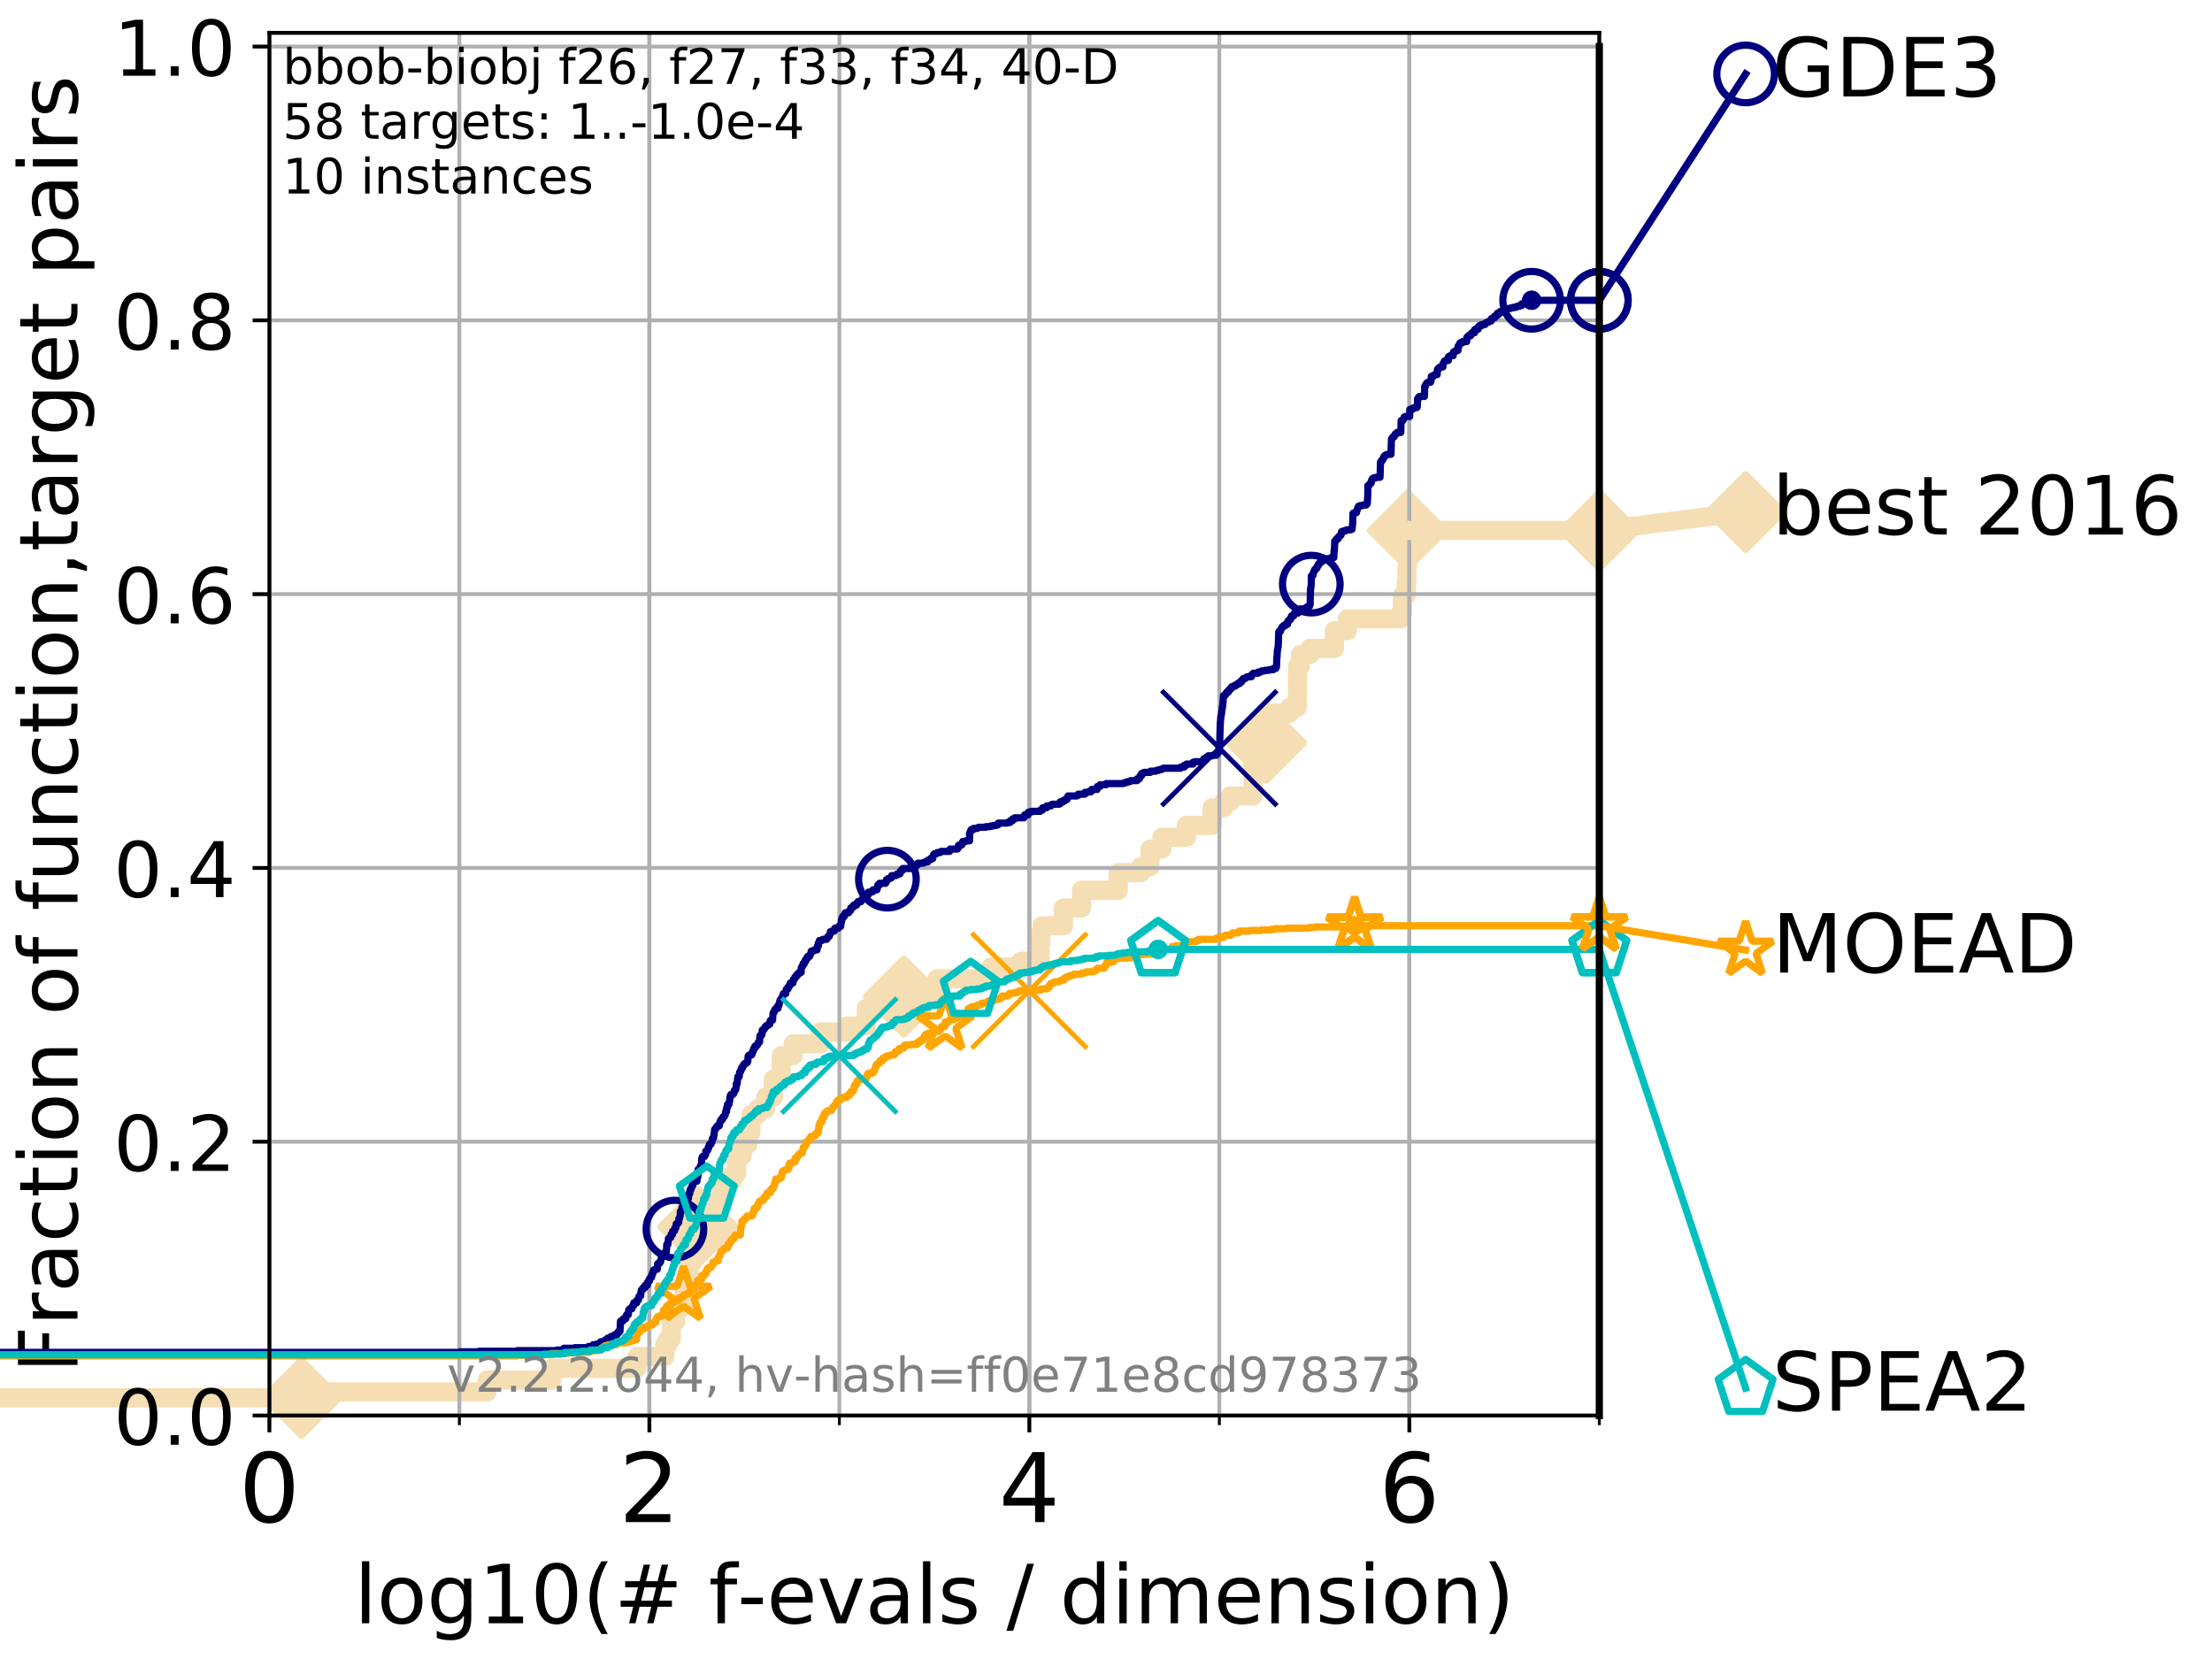 <?xml version="1.0" encoding="utf-8" standalone="no"?>
<!DOCTYPE svg PUBLIC "-//W3C//DTD SVG 1.1//EN"
  "http://www.w3.org/Graphics/SVG/1.1/DTD/svg11.dtd">
<!-- Created with matplotlib (http://matplotlib.org/) -->
<svg height="345.6pt" version="1.1" viewBox="0 0 460.8 345.6" width="460.8pt" xmlns="http://www.w3.org/2000/svg" xmlns:xlink="http://www.w3.org/1999/xlink">
 <defs>
  <style type="text/css">
*{stroke-linecap:butt;stroke-linejoin:round;}
  </style>
 </defs>
 <g id="figure_1">
  <g id="patch_1">
   <path d="M 0 345.6 
L 460.8 345.6 
L 460.8 0 
L 0 0 
z
" style="fill:#ffffff;"/>
  </g>
  <g id="axes_1">
   <g id="patch_2">
    <path d="M 56.12 294.88 
L 333.168 294.88 
L 333.168 6.845 
L 56.12 6.845 
z
" style="fill:#ffffff;"/>
   </g>
   <g id="line2d_1">
    <path d="M -1 291.192 
L 62.8 291.192 
L 62.8 289.963 
L 101.482 289.963 
L 101.482 287.505 
L 114.95 287.505 
L 114.95 285.046 
L 132.659 285.046 
L 132.659 282.588 
L 138.507 282.588 
L 138.507 280.129 
L 139.133 280.129 
L 139.133 278.9 
L 139.836 278.9 
L 139.836 275.212 
L 140.782 275.212 
L 140.782 272.754 
L 141.651 272.754 
L 141.651 271.524 
L 142.471 271.524 
L 142.471 269.066 
L 143.42 269.066 
L 143.42 265.378 
L 143.542 265.378 
L 143.542 262.92 
L 144.362 262.92 
L 144.362 260.461 
L 145.365 260.461 
L 145.444 255.544 
L 146.848 255.544 
L 146.848 253.086 
L 148.125 253.086 
L 148.125 251.857 
L 148.442 251.857 
L 148.442 250.627 
L 150.265 250.627 
L 150.265 246.94 
L 151.358 246.94 
L 151.358 245.711 
L 152.718 245.711 
L 152.718 244.481 
L 153.435 244.481 
L 153.435 240.794 
L 154.608 240.794 
L 154.608 238.335 
L 155.822 238.335 
L 155.822 235.877 
L 156.449 235.877 
L 156.449 232.189 
L 157.81 232.189 
L 157.81 230.96 
L 159.513 230.96 
L 159.513 228.501 
L 161.113 228.501 
L 161.113 224.814 
L 162.697 224.814 
L 162.783 219.897 
L 165.23 219.897 
L 165.23 217.438 
L 170.899 217.438 
L 170.899 214.98 
L 176.306 214.98 
L 176.306 213.75 
L 180.456 213.75 
L 180.456 210.063 
L 185.677 210.063 
L 185.677 208.833 
L 188.285 208.833 
L 188.285 207.604 
L 195.198 207.604 
L 195.198 203.916 
L 206.43 203.916 
L 206.43 201.458 
L 212.706 201.458 
L 212.706 200.229 
L 216.657 200.229 
L 216.657 196.541 
L 216.851 196.541 
L 216.851 194.083 
L 217.068 194.083 
L 217.068 192.853 
L 221.52 192.853 
L 221.52 189.166 
L 225.311 189.166 
L 225.311 185.478 
L 232.952 185.478 
L 232.952 181.79 
L 237.653 181.79 
L 237.653 180.561 
L 239.543 180.561 
L 239.562 176.873 
L 242.042 176.873 
L 242.042 174.415 
L 247.154 174.415 
L 247.154 171.956 
L 252.515 171.956 
L 252.515 168.269 
L 254.942 168.269 
L 254.942 167.039 
L 256.261 167.039 
L 256.261 165.81 
L 261.018 165.81 
L 261.045 154.747 
L 263.761 154.747 
L 263.761 152.289 
L 264.183 152.289 
L 264.183 148.601 
L 268.635 148.601 
L 268.635 147.372 
L 270.259 147.372 
L 270.294 138.767 
L 270.911 138.767 
L 270.911 136.308 
L 272.888 136.308 
L 272.888 135.079 
L 277.972 135.079 
L 277.972 131.392 
L 280.67 131.392 
L 280.67 128.933 
L 291.801 128.933 
L 291.801 127.704 
L 292.181 127.704 
L 292.181 124.016 
L 292.929 124.016 
L 292.929 121.558 
L 293.065 121.558 
L 293.095 117.87 
L 293.183 117.87 
L 293.268 110.494 
L 333.168 110.494 
L 333.168 110.494 
" style="fill:none;stroke:#f5deb3;stroke-linecap:square;stroke-width:4;"/>
   </g>
   <g id="line2d_2">
    <defs>
     <path d="M -0 7.778 
L 7.778 0 
L 0 -7.778 
L -7.778 -0 
z
" id="ma34b0dc96c" style="stroke:#f5deb3;stroke-linejoin:miter;stroke-width:1.5;"/>
    </defs>
    <g>
     <use style="fill:#f5deb3;stroke:#f5deb3;stroke-linejoin:miter;stroke-width:1.5;" x="62.8" xlink:href="#ma34b0dc96c" y="291.192"/>
     <use style="fill:#f5deb3;stroke:#f5deb3;stroke-linejoin:miter;stroke-width:1.5;" x="145.444" xlink:href="#ma34b0dc96c" y="255.544"/>
     <use style="fill:#f5deb3;stroke:#f5deb3;stroke-linejoin:miter;stroke-width:1.5;" x="188.285" xlink:href="#ma34b0dc96c" y="207.604"/>
     <use style="fill:#f5deb3;stroke:#f5deb3;stroke-linejoin:miter;stroke-width:1.5;" x="263.761" xlink:href="#ma34b0dc96c" y="154.747"/>
     <use style="fill:#f5deb3;stroke:#f5deb3;stroke-linejoin:miter;stroke-width:1.5;" x="293.268" xlink:href="#ma34b0dc96c" y="110.494"/>
     <use style="fill:#f5deb3;stroke:#f5deb3;stroke-linejoin:miter;stroke-width:1.5;" x="333.168" xlink:href="#ma34b0dc96c" y="110.494"/>
    </g>
   </g>
   <g id="line2d_3">
    <path style="fill:none;stroke:#f5deb3;stroke-linecap:square;stroke-width:4;"/>
    <g/>
   </g>
   <g id="line2d_4">
    <path d="M 333.168 110.494 
L 363.643 106.659 
" style="fill:none;stroke:#f5deb3;stroke-linecap:square;stroke-width:4;"/>
    <g>
     <use style="fill:#f5deb3;stroke:#f5deb3;stroke-linejoin:miter;stroke-width:1.5;" x="333.168" xlink:href="#ma34b0dc96c" y="110.494"/>
     <use style="fill:#f5deb3;stroke:#f5deb3;stroke-linejoin:miter;stroke-width:1.5;" x="363.643" xlink:href="#ma34b0dc96c" y="106.659"/>
    </g>
   </g>
   <g id="matplotlib.axis_1">
    <g id="xtick_1">
     <g id="line2d_5">
      <path clip-path="url(#pb44c7a5e6e)" d="M 56.12 294.88 
L 56.12 6.845 
" style="fill:none;stroke:#b0b0b0;stroke-linecap:square;stroke-width:0.8;"/>
     </g>
     <g id="line2d_6">
      <defs>
       <path d="M 0 0 
L 0 3.5 
" id="m1e4492dc99" style="stroke:#000000;stroke-width:0.8;"/>
      </defs>
      <g>
       <use style="stroke:#000000;stroke-width:0.8;" x="56.12" xlink:href="#m1e4492dc99" y="294.88"/>
      </g>
     </g>
     <g id="text_1">
      <!-- 0 -->
      <defs>
       <path d="M 31.781 66.406 
Q 24.172 66.406 20.328 58.906 
Q 16.5 51.422 16.5 36.375 
Q 16.5 21.391 20.328 13.891 
Q 24.172 6.391 31.781 6.391 
Q 39.453 6.391 43.281 13.891 
Q 47.125 21.391 47.125 36.375 
Q 47.125 51.422 43.281 58.906 
Q 39.453 66.406 31.781 66.406 
z
M 31.781 74.219 
Q 44.047 74.219 50.516 64.516 
Q 56.984 54.828 56.984 36.375 
Q 56.984 17.969 50.516 8.266 
Q 44.047 -1.422 31.781 -1.422 
Q 19.531 -1.422 13.062 8.266 
Q 6.594 17.969 6.594 36.375 
Q 6.594 54.828 13.062 64.516 
Q 19.531 74.219 31.781 74.219 
z
" id="DejaVuSans-30"/>
      </defs>
      <g transform="translate(49.758 317.077)scale(0.2 -0.2)">
       <use xlink:href="#DejaVuSans-30"/>
      </g>
     </g>
    </g>
    <g id="xtick_2">
     <g id="line2d_7">
      <path clip-path="url(#pb44c7a5e6e)" d="M 135.277 294.88 
L 135.277 6.845 
" style="fill:none;stroke:#b0b0b0;stroke-linecap:square;stroke-width:0.8;"/>
     </g>
     <g id="line2d_8">
      <g>
       <use style="stroke:#000000;stroke-width:0.8;" x="135.277" xlink:href="#m1e4492dc99" y="294.88"/>
      </g>
     </g>
     <g id="text_2">
      <!-- 2 -->
      <defs>
       <path d="M 19.188 8.297 
L 53.609 8.297 
L 53.609 0 
L 7.328 0 
L 7.328 8.297 
Q 12.938 14.109 22.625 23.891 
Q 32.328 33.688 34.812 36.531 
Q 39.547 41.844 41.422 45.531 
Q 43.312 49.219 43.312 52.781 
Q 43.312 58.594 39.234 62.25 
Q 35.156 65.922 28.609 65.922 
Q 23.969 65.922 18.812 64.312 
Q 13.672 62.703 7.812 59.422 
L 7.812 69.391 
Q 13.766 71.781 18.938 73 
Q 24.125 74.219 28.422 74.219 
Q 39.75 74.219 46.484 68.547 
Q 53.219 62.891 53.219 53.422 
Q 53.219 48.922 51.531 44.891 
Q 49.859 40.875 45.406 35.406 
Q 44.188 33.984 37.641 27.219 
Q 31.109 20.453 19.188 8.297 
z
" id="DejaVuSans-32"/>
      </defs>
      <g transform="translate(128.914 317.077)scale(0.2 -0.2)">
       <use xlink:href="#DejaVuSans-32"/>
      </g>
     </g>
    </g>
    <g id="xtick_3">
     <g id="line2d_9">
      <path clip-path="url(#pb44c7a5e6e)" d="M 214.433 294.88 
L 214.433 6.845 
" style="fill:none;stroke:#b0b0b0;stroke-linecap:square;stroke-width:0.8;"/>
     </g>
     <g id="line2d_10">
      <g>
       <use style="stroke:#000000;stroke-width:0.8;" x="214.433" xlink:href="#m1e4492dc99" y="294.88"/>
      </g>
     </g>
     <g id="text_3">
      <!-- 4 -->
      <defs>
       <path d="M 37.797 64.312 
L 12.891 25.391 
L 37.797 25.391 
z
M 35.203 72.906 
L 47.609 72.906 
L 47.609 25.391 
L 58.016 25.391 
L 58.016 17.188 
L 47.609 17.188 
L 47.609 0 
L 37.797 0 
L 37.797 17.188 
L 4.891 17.188 
L 4.891 26.703 
z
" id="DejaVuSans-34"/>
      </defs>
      <g transform="translate(208.071 317.077)scale(0.2 -0.2)">
       <use xlink:href="#DejaVuSans-34"/>
      </g>
     </g>
    </g>
    <g id="xtick_4">
     <g id="line2d_11">
      <path clip-path="url(#pb44c7a5e6e)" d="M 293.59 294.88 
L 293.59 6.845 
" style="fill:none;stroke:#b0b0b0;stroke-linecap:square;stroke-width:0.8;"/>
     </g>
     <g id="line2d_12">
      <g>
       <use style="stroke:#000000;stroke-width:0.8;" x="293.59" xlink:href="#m1e4492dc99" y="294.88"/>
      </g>
     </g>
     <g id="text_4">
      <!-- 6 -->
      <defs>
       <path d="M 33.016 40.375 
Q 26.375 40.375 22.484 35.828 
Q 18.609 31.297 18.609 23.391 
Q 18.609 15.531 22.484 10.953 
Q 26.375 6.391 33.016 6.391 
Q 39.656 6.391 43.531 10.953 
Q 47.406 15.531 47.406 23.391 
Q 47.406 31.297 43.531 35.828 
Q 39.656 40.375 33.016 40.375 
z
M 52.594 71.297 
L 52.594 62.312 
Q 48.875 64.062 45.094 64.984 
Q 41.312 65.922 37.594 65.922 
Q 27.828 65.922 22.672 59.328 
Q 17.531 52.734 16.797 39.406 
Q 19.672 43.656 24.016 45.922 
Q 28.375 48.188 33.594 48.188 
Q 44.578 48.188 50.953 41.516 
Q 57.328 34.859 57.328 23.391 
Q 57.328 12.156 50.688 5.359 
Q 44.047 -1.422 33.016 -1.422 
Q 20.359 -1.422 13.672 8.266 
Q 6.984 17.969 6.984 36.375 
Q 6.984 53.656 15.188 63.938 
Q 23.391 74.219 37.203 74.219 
Q 40.922 74.219 44.703 73.484 
Q 48.484 72.75 52.594 71.297 
z
" id="DejaVuSans-36"/>
      </defs>
      <g transform="translate(287.227 317.077)scale(0.2 -0.2)">
       <use xlink:href="#DejaVuSans-36"/>
      </g>
     </g>
    </g>
    <g id="xtick_5">
     <g id="line2d_13">
      <path clip-path="url(#pb44c7a5e6e)" d="M 56.12 294.88 
L 56.12 6.845 
" style="fill:none;stroke:#b0b0b0;stroke-linecap:square;stroke-width:0.8;"/>
     </g>
     <g id="line2d_14">
      <defs>
       <path d="M 0 0 
L 0 2 
" id="m7891440546" style="stroke:#000000;stroke-width:0.6;"/>
      </defs>
      <g>
       <use style="stroke:#000000;stroke-width:0.6;" x="56.12" xlink:href="#m7891440546" y="294.88"/>
      </g>
     </g>
    </g>
    <g id="xtick_6">
     <g id="line2d_15">
      <path clip-path="url(#pb44c7a5e6e)" d="M 95.698 294.88 
L 95.698 6.845 
" style="fill:none;stroke:#b0b0b0;stroke-linecap:square;stroke-width:0.8;"/>
     </g>
     <g id="line2d_16">
      <g>
       <use style="stroke:#000000;stroke-width:0.6;" x="95.698" xlink:href="#m7891440546" y="294.88"/>
      </g>
     </g>
    </g>
    <g id="xtick_7">
     <g id="line2d_17">
      <path clip-path="url(#pb44c7a5e6e)" d="M 135.277 294.88 
L 135.277 6.845 
" style="fill:none;stroke:#b0b0b0;stroke-linecap:square;stroke-width:0.8;"/>
     </g>
     <g id="line2d_18">
      <g>
       <use style="stroke:#000000;stroke-width:0.6;" x="135.277" xlink:href="#m7891440546" y="294.88"/>
      </g>
     </g>
    </g>
    <g id="xtick_8">
     <g id="line2d_19">
      <path clip-path="url(#pb44c7a5e6e)" d="M 174.855 294.88 
L 174.855 6.845 
" style="fill:none;stroke:#b0b0b0;stroke-linecap:square;stroke-width:0.8;"/>
     </g>
     <g id="line2d_20">
      <g>
       <use style="stroke:#000000;stroke-width:0.6;" x="174.855" xlink:href="#m7891440546" y="294.88"/>
      </g>
     </g>
    </g>
    <g id="xtick_9">
     <g id="line2d_21">
      <path clip-path="url(#pb44c7a5e6e)" d="M 214.433 294.88 
L 214.433 6.845 
" style="fill:none;stroke:#b0b0b0;stroke-linecap:square;stroke-width:0.8;"/>
     </g>
     <g id="line2d_22">
      <g>
       <use style="stroke:#000000;stroke-width:0.6;" x="214.433" xlink:href="#m7891440546" y="294.88"/>
      </g>
     </g>
    </g>
    <g id="xtick_10">
     <g id="line2d_23">
      <path clip-path="url(#pb44c7a5e6e)" d="M 254.011 294.88 
L 254.011 6.845 
" style="fill:none;stroke:#b0b0b0;stroke-linecap:square;stroke-width:0.8;"/>
     </g>
     <g id="line2d_24">
      <g>
       <use style="stroke:#000000;stroke-width:0.6;" x="254.011" xlink:href="#m7891440546" y="294.88"/>
      </g>
     </g>
    </g>
    <g id="xtick_11">
     <g id="line2d_25">
      <path clip-path="url(#pb44c7a5e6e)" d="M 293.59 294.88 
L 293.59 6.845 
" style="fill:none;stroke:#b0b0b0;stroke-linecap:square;stroke-width:0.8;"/>
     </g>
     <g id="line2d_26">
      <g>
       <use style="stroke:#000000;stroke-width:0.6;" x="293.59" xlink:href="#m7891440546" y="294.88"/>
      </g>
     </g>
    </g>
    <g id="xtick_12">
     <g id="line2d_27">
      <path clip-path="url(#pb44c7a5e6e)" d="M 333.168 294.88 
L 333.168 6.845 
" style="fill:none;stroke:#b0b0b0;stroke-linecap:square;stroke-width:0.8;"/>
     </g>
     <g id="line2d_28">
      <g>
       <use style="stroke:#000000;stroke-width:0.6;" x="333.168" xlink:href="#m7891440546" y="294.88"/>
      </g>
     </g>
    </g>
    <g id="text_5">
     <!-- log10(# f-evals / dimension) -->
     <defs>
      <path d="M 9.422 75.984 
L 18.406 75.984 
L 18.406 0 
L 9.422 0 
z
" id="DejaVuSans-6c"/>
      <path d="M 30.609 48.391 
Q 23.391 48.391 19.188 42.75 
Q 14.984 37.109 14.984 27.297 
Q 14.984 17.484 19.156 11.844 
Q 23.344 6.203 30.609 6.203 
Q 37.797 6.203 41.984 11.859 
Q 46.188 17.531 46.188 27.297 
Q 46.188 37.016 41.984 42.703 
Q 37.797 48.391 30.609 48.391 
z
M 30.609 56 
Q 42.328 56 49.016 48.375 
Q 55.719 40.766 55.719 27.297 
Q 55.719 13.875 49.016 6.219 
Q 42.328 -1.422 30.609 -1.422 
Q 18.844 -1.422 12.172 6.219 
Q 5.516 13.875 5.516 27.297 
Q 5.516 40.766 12.172 48.375 
Q 18.844 56 30.609 56 
z
" id="DejaVuSans-6f"/>
      <path d="M 45.406 27.984 
Q 45.406 37.75 41.375 43.109 
Q 37.359 48.484 30.078 48.484 
Q 22.859 48.484 18.828 43.109 
Q 14.797 37.75 14.797 27.984 
Q 14.797 18.266 18.828 12.891 
Q 22.859 7.516 30.078 7.516 
Q 37.359 7.516 41.375 12.891 
Q 45.406 18.266 45.406 27.984 
z
M 54.391 6.781 
Q 54.391 -7.172 48.188 -13.984 
Q 42 -20.797 29.203 -20.797 
Q 24.469 -20.797 20.266 -20.094 
Q 16.062 -19.391 12.109 -17.922 
L 12.109 -9.188 
Q 16.062 -11.328 19.922 -12.344 
Q 23.781 -13.375 27.781 -13.375 
Q 36.625 -13.375 41.016 -8.766 
Q 45.406 -4.156 45.406 5.172 
L 45.406 9.625 
Q 42.625 4.781 38.281 2.391 
Q 33.938 0 27.875 0 
Q 17.828 0 11.672 7.656 
Q 5.516 15.328 5.516 27.984 
Q 5.516 40.672 11.672 48.328 
Q 17.828 56 27.875 56 
Q 33.938 56 38.281 53.609 
Q 42.625 51.219 45.406 46.391 
L 45.406 54.688 
L 54.391 54.688 
z
" id="DejaVuSans-67"/>
      <path d="M 12.406 8.297 
L 28.516 8.297 
L 28.516 63.922 
L 10.984 60.406 
L 10.984 69.391 
L 28.422 72.906 
L 38.281 72.906 
L 38.281 8.297 
L 54.391 8.297 
L 54.391 0 
L 12.406 0 
z
" id="DejaVuSans-31"/>
      <path d="M 31 75.875 
Q 24.469 64.656 21.281 53.656 
Q 18.109 42.672 18.109 31.391 
Q 18.109 20.125 21.312 9.062 
Q 24.516 -2 31 -13.188 
L 23.188 -13.188 
Q 15.875 -1.703 12.234 9.375 
Q 8.594 20.453 8.594 31.391 
Q 8.594 42.281 12.203 53.312 
Q 15.828 64.359 23.188 75.875 
z
" id="DejaVuSans-28"/>
      <path d="M 51.125 44 
L 36.922 44 
L 32.812 27.688 
L 47.125 27.688 
z
M 43.797 71.781 
L 38.719 51.516 
L 52.984 51.516 
L 58.109 71.781 
L 65.922 71.781 
L 60.891 51.516 
L 76.125 51.516 
L 76.125 44 
L 58.984 44 
L 54.984 27.688 
L 70.516 27.688 
L 70.516 20.219 
L 53.078 20.219 
L 48 0 
L 40.188 0 
L 45.219 20.219 
L 30.906 20.219 
L 25.875 0 
L 18.016 0 
L 23.094 20.219 
L 7.719 20.219 
L 7.719 27.688 
L 24.906 27.688 
L 29 44 
L 13.281 44 
L 13.281 51.516 
L 30.906 51.516 
L 35.891 71.781 
z
" id="DejaVuSans-23"/>
      <path id="DejaVuSans-20"/>
      <path d="M 37.109 75.984 
L 37.109 68.5 
L 28.516 68.5 
Q 23.688 68.5 21.797 66.547 
Q 19.922 64.594 19.922 59.516 
L 19.922 54.688 
L 34.719 54.688 
L 34.719 47.703 
L 19.922 47.703 
L 19.922 0 
L 10.891 0 
L 10.891 47.703 
L 2.297 47.703 
L 2.297 54.688 
L 10.891 54.688 
L 10.891 58.5 
Q 10.891 67.625 15.141 71.797 
Q 19.391 75.984 28.609 75.984 
z
" id="DejaVuSans-66"/>
      <path d="M 4.891 31.391 
L 31.203 31.391 
L 31.203 23.391 
L 4.891 23.391 
z
" id="DejaVuSans-2d"/>
      <path d="M 56.203 29.594 
L 56.203 25.203 
L 14.891 25.203 
Q 15.484 15.922 20.484 11.062 
Q 25.484 6.203 34.422 6.203 
Q 39.594 6.203 44.453 7.469 
Q 49.312 8.734 54.109 11.281 
L 54.109 2.781 
Q 49.266 0.734 44.188 -0.344 
Q 39.109 -1.422 33.891 -1.422 
Q 20.797 -1.422 13.156 6.188 
Q 5.516 13.812 5.516 26.812 
Q 5.516 40.234 12.766 48.109 
Q 20.016 56 32.328 56 
Q 43.359 56 49.781 48.891 
Q 56.203 41.797 56.203 29.594 
z
M 47.219 32.234 
Q 47.125 39.594 43.094 43.984 
Q 39.062 48.391 32.422 48.391 
Q 24.906 48.391 20.391 44.141 
Q 15.875 39.891 15.188 32.172 
z
" id="DejaVuSans-65"/>
      <path d="M 2.984 54.688 
L 12.5 54.688 
L 29.594 8.797 
L 46.688 54.688 
L 56.203 54.688 
L 35.688 0 
L 23.484 0 
z
" id="DejaVuSans-76"/>
      <path d="M 34.281 27.484 
Q 23.391 27.484 19.188 25 
Q 14.984 22.516 14.984 16.5 
Q 14.984 11.719 18.141 8.906 
Q 21.297 6.109 26.703 6.109 
Q 34.188 6.109 38.703 11.406 
Q 43.219 16.703 43.219 25.484 
L 43.219 27.484 
z
M 52.203 31.203 
L 52.203 0 
L 43.219 0 
L 43.219 8.297 
Q 40.141 3.328 35.547 0.953 
Q 30.953 -1.422 24.312 -1.422 
Q 15.922 -1.422 10.953 3.297 
Q 6 8.016 6 15.922 
Q 6 25.141 12.172 29.828 
Q 18.359 34.516 30.609 34.516 
L 43.219 34.516 
L 43.219 35.406 
Q 43.219 41.609 39.141 45 
Q 35.062 48.391 27.688 48.391 
Q 23 48.391 18.547 47.266 
Q 14.109 46.141 10.016 43.891 
L 10.016 52.203 
Q 14.938 54.109 19.578 55.047 
Q 24.219 56 28.609 56 
Q 40.484 56 46.344 49.844 
Q 52.203 43.703 52.203 31.203 
z
" id="DejaVuSans-61"/>
      <path d="M 44.281 53.078 
L 44.281 44.578 
Q 40.484 46.531 36.375 47.5 
Q 32.281 48.484 27.875 48.484 
Q 21.188 48.484 17.844 46.438 
Q 14.5 44.391 14.5 40.281 
Q 14.5 37.156 16.891 35.375 
Q 19.281 33.594 26.516 31.984 
L 29.594 31.297 
Q 39.156 29.25 43.188 25.516 
Q 47.219 21.781 47.219 15.094 
Q 47.219 7.469 41.188 3.016 
Q 35.156 -1.422 24.609 -1.422 
Q 20.219 -1.422 15.453 -0.562 
Q 10.688 0.297 5.422 2 
L 5.422 11.281 
Q 10.406 8.688 15.234 7.391 
Q 20.062 6.109 24.812 6.109 
Q 31.156 6.109 34.562 8.281 
Q 37.984 10.453 37.984 14.406 
Q 37.984 18.062 35.516 20.016 
Q 33.062 21.969 24.703 23.781 
L 21.578 24.516 
Q 13.234 26.266 9.516 29.906 
Q 5.812 33.547 5.812 39.891 
Q 5.812 47.609 11.281 51.797 
Q 16.75 56 26.812 56 
Q 31.781 56 36.172 55.266 
Q 40.578 54.547 44.281 53.078 
z
" id="DejaVuSans-73"/>
      <path d="M 25.391 72.906 
L 33.688 72.906 
L 8.297 -9.281 
L 0 -9.281 
z
" id="DejaVuSans-2f"/>
      <path d="M 45.406 46.391 
L 45.406 75.984 
L 54.391 75.984 
L 54.391 0 
L 45.406 0 
L 45.406 8.203 
Q 42.578 3.328 38.25 0.953 
Q 33.938 -1.422 27.875 -1.422 
Q 17.969 -1.422 11.734 6.484 
Q 5.516 14.406 5.516 27.297 
Q 5.516 40.188 11.734 48.094 
Q 17.969 56 27.875 56 
Q 33.938 56 38.25 53.625 
Q 42.578 51.266 45.406 46.391 
z
M 14.797 27.297 
Q 14.797 17.391 18.875 11.75 
Q 22.953 6.109 30.078 6.109 
Q 37.203 6.109 41.297 11.75 
Q 45.406 17.391 45.406 27.297 
Q 45.406 37.203 41.297 42.844 
Q 37.203 48.484 30.078 48.484 
Q 22.953 48.484 18.875 42.844 
Q 14.797 37.203 14.797 27.297 
z
" id="DejaVuSans-64"/>
      <path d="M 9.422 54.688 
L 18.406 54.688 
L 18.406 0 
L 9.422 0 
z
M 9.422 75.984 
L 18.406 75.984 
L 18.406 64.594 
L 9.422 64.594 
z
" id="DejaVuSans-69"/>
      <path d="M 52 44.188 
Q 55.375 50.25 60.062 53.125 
Q 64.75 56 71.094 56 
Q 79.641 56 84.281 50.016 
Q 88.922 44.047 88.922 33.016 
L 88.922 0 
L 79.891 0 
L 79.891 32.719 
Q 79.891 40.578 77.094 44.375 
Q 74.312 48.188 68.609 48.188 
Q 61.625 48.188 57.562 43.547 
Q 53.516 38.922 53.516 30.906 
L 53.516 0 
L 44.484 0 
L 44.484 32.719 
Q 44.484 40.625 41.703 44.406 
Q 38.922 48.188 33.109 48.188 
Q 26.219 48.188 22.156 43.531 
Q 18.109 38.875 18.109 30.906 
L 18.109 0 
L 9.078 0 
L 9.078 54.688 
L 18.109 54.688 
L 18.109 46.188 
Q 21.188 51.219 25.484 53.609 
Q 29.781 56 35.688 56 
Q 41.656 56 45.828 52.969 
Q 50 49.953 52 44.188 
z
" id="DejaVuSans-6d"/>
      <path d="M 54.891 33.016 
L 54.891 0 
L 45.906 0 
L 45.906 32.719 
Q 45.906 40.484 42.875 44.328 
Q 39.844 48.188 33.797 48.188 
Q 26.516 48.188 22.312 43.547 
Q 18.109 38.922 18.109 30.906 
L 18.109 0 
L 9.078 0 
L 9.078 54.688 
L 18.109 54.688 
L 18.109 46.188 
Q 21.344 51.125 25.703 53.562 
Q 30.078 56 35.797 56 
Q 45.219 56 50.047 50.172 
Q 54.891 44.344 54.891 33.016 
z
" id="DejaVuSans-6e"/>
      <path d="M 8.016 75.875 
L 15.828 75.875 
Q 23.141 64.359 26.781 53.312 
Q 30.422 42.281 30.422 31.391 
Q 30.422 20.453 26.781 9.375 
Q 23.141 -1.703 15.828 -13.188 
L 8.016 -13.188 
Q 14.5 -2 17.703 9.062 
Q 20.906 20.125 20.906 31.391 
Q 20.906 42.672 17.703 53.656 
Q 14.5 64.656 8.016 75.875 
z
" id="DejaVuSans-29"/>
     </defs>
     <g transform="translate(73.803 338.154)scale(0.17 -0.17)">
      <use xlink:href="#DejaVuSans-6c"/>
      <use x="27.783" xlink:href="#DejaVuSans-6f"/>
      <use x="88.965" xlink:href="#DejaVuSans-67"/>
      <use x="152.441" xlink:href="#DejaVuSans-31"/>
      <use x="216.064" xlink:href="#DejaVuSans-30"/>
      <use x="279.688" xlink:href="#DejaVuSans-28"/>
      <use x="318.701" xlink:href="#DejaVuSans-23"/>
      <use x="402.49" xlink:href="#DejaVuSans-20"/>
      <use x="434.277" xlink:href="#DejaVuSans-66"/>
      <use x="469.404" xlink:href="#DejaVuSans-2d"/>
      <use x="505.488" xlink:href="#DejaVuSans-65"/>
      <use x="567.012" xlink:href="#DejaVuSans-76"/>
      <use x="626.191" xlink:href="#DejaVuSans-61"/>
      <use x="687.471" xlink:href="#DejaVuSans-6c"/>
      <use x="715.254" xlink:href="#DejaVuSans-73"/>
      <use x="767.354" xlink:href="#DejaVuSans-20"/>
      <use x="799.141" xlink:href="#DejaVuSans-2f"/>
      <use x="832.832" xlink:href="#DejaVuSans-20"/>
      <use x="864.619" xlink:href="#DejaVuSans-64"/>
      <use x="928.096" xlink:href="#DejaVuSans-69"/>
      <use x="955.879" xlink:href="#DejaVuSans-6d"/>
      <use x="1053.291" xlink:href="#DejaVuSans-65"/>
      <use x="1114.814" xlink:href="#DejaVuSans-6e"/>
      <use x="1178.193" xlink:href="#DejaVuSans-73"/>
      <use x="1230.293" xlink:href="#DejaVuSans-69"/>
      <use x="1258.076" xlink:href="#DejaVuSans-6f"/>
      <use x="1319.258" xlink:href="#DejaVuSans-6e"/>
      <use x="1382.637" xlink:href="#DejaVuSans-29"/>
     </g>
    </g>
   </g>
   <g id="matplotlib.axis_2">
    <g id="ytick_1">
     <g id="line2d_29">
      <path clip-path="url(#pb44c7a5e6e)" d="M 56.12 294.88 
L 333.168 294.88 
" style="fill:none;stroke:#b0b0b0;stroke-linecap:square;stroke-width:0.8;"/>
     </g>
     <g id="line2d_30">
      <defs>
       <path d="M 0 0 
L -3.5 0 
" id="m7329e4bdd7" style="stroke:#000000;stroke-width:0.8;"/>
      </defs>
      <g>
       <use style="stroke:#000000;stroke-width:0.8;" x="56.12" xlink:href="#m7329e4bdd7" y="294.88"/>
      </g>
     </g>
     <g id="text_6">
      <!-- 0.0 -->
      <defs>
       <path d="M 10.688 12.406 
L 21 12.406 
L 21 0 
L 10.688 0 
z
" id="DejaVuSans-2e"/>
      </defs>
      <g transform="translate(23.675 300.959)scale(0.16 -0.16)">
       <use xlink:href="#DejaVuSans-30"/>
       <use x="63.623" xlink:href="#DejaVuSans-2e"/>
       <use x="95.41" xlink:href="#DejaVuSans-30"/>
      </g>
     </g>
    </g>
    <g id="ytick_2">
     <g id="line2d_31">
      <path clip-path="url(#pb44c7a5e6e)" d="M 56.12 237.843 
L 333.168 237.843 
" style="fill:none;stroke:#b0b0b0;stroke-linecap:square;stroke-width:0.8;"/>
     </g>
     <g id="line2d_32">
      <g>
       <use style="stroke:#000000;stroke-width:0.8;" x="56.12" xlink:href="#m7329e4bdd7" y="237.843"/>
      </g>
     </g>
     <g id="text_7">
      <!-- 0.2 -->
      <g transform="translate(23.675 243.922)scale(0.16 -0.16)">
       <use xlink:href="#DejaVuSans-30"/>
       <use x="63.623" xlink:href="#DejaVuSans-2e"/>
       <use x="95.41" xlink:href="#DejaVuSans-32"/>
      </g>
     </g>
    </g>
    <g id="ytick_3">
     <g id="line2d_33">
      <path clip-path="url(#pb44c7a5e6e)" d="M 56.12 180.807 
L 333.168 180.807 
" style="fill:none;stroke:#b0b0b0;stroke-linecap:square;stroke-width:0.8;"/>
     </g>
     <g id="line2d_34">
      <g>
       <use style="stroke:#000000;stroke-width:0.8;" x="56.12" xlink:href="#m7329e4bdd7" y="180.807"/>
      </g>
     </g>
     <g id="text_8">
      <!-- 0.4 -->
      <g transform="translate(23.675 186.886)scale(0.16 -0.16)">
       <use xlink:href="#DejaVuSans-30"/>
       <use x="63.623" xlink:href="#DejaVuSans-2e"/>
       <use x="95.41" xlink:href="#DejaVuSans-34"/>
      </g>
     </g>
    </g>
    <g id="ytick_4">
     <g id="line2d_35">
      <path clip-path="url(#pb44c7a5e6e)" d="M 56.12 123.77 
L 333.168 123.77 
" style="fill:none;stroke:#b0b0b0;stroke-linecap:square;stroke-width:0.8;"/>
     </g>
     <g id="line2d_36">
      <g>
       <use style="stroke:#000000;stroke-width:0.8;" x="56.12" xlink:href="#m7329e4bdd7" y="123.77"/>
      </g>
     </g>
     <g id="text_9">
      <!-- 0.6 -->
      <g transform="translate(23.675 129.849)scale(0.16 -0.16)">
       <use xlink:href="#DejaVuSans-30"/>
       <use x="63.623" xlink:href="#DejaVuSans-2e"/>
       <use x="95.41" xlink:href="#DejaVuSans-36"/>
      </g>
     </g>
    </g>
    <g id="ytick_5">
     <g id="line2d_37">
      <path clip-path="url(#pb44c7a5e6e)" d="M 56.12 66.734 
L 333.168 66.734 
" style="fill:none;stroke:#b0b0b0;stroke-linecap:square;stroke-width:0.8;"/>
     </g>
     <g id="line2d_38">
      <g>
       <use style="stroke:#000000;stroke-width:0.8;" x="56.12" xlink:href="#m7329e4bdd7" y="66.734"/>
      </g>
     </g>
     <g id="text_10">
      <!-- 0.8 -->
      <defs>
       <path d="M 31.781 34.625 
Q 24.75 34.625 20.719 30.859 
Q 16.703 27.094 16.703 20.516 
Q 16.703 13.922 20.719 10.156 
Q 24.75 6.391 31.781 6.391 
Q 38.812 6.391 42.859 10.172 
Q 46.922 13.969 46.922 20.516 
Q 46.922 27.094 42.891 30.859 
Q 38.875 34.625 31.781 34.625 
z
M 21.922 38.812 
Q 15.578 40.375 12.031 44.719 
Q 8.5 49.078 8.5 55.328 
Q 8.5 64.062 14.719 69.141 
Q 20.953 74.219 31.781 74.219 
Q 42.672 74.219 48.875 69.141 
Q 55.078 64.062 55.078 55.328 
Q 55.078 49.078 51.531 44.719 
Q 48 40.375 41.703 38.812 
Q 48.828 37.156 52.797 32.312 
Q 56.781 27.484 56.781 20.516 
Q 56.781 9.906 50.312 4.234 
Q 43.844 -1.422 31.781 -1.422 
Q 19.734 -1.422 13.25 4.234 
Q 6.781 9.906 6.781 20.516 
Q 6.781 27.484 10.781 32.312 
Q 14.797 37.156 21.922 38.812 
z
M 18.312 54.391 
Q 18.312 48.734 21.844 45.562 
Q 25.391 42.391 31.781 42.391 
Q 38.141 42.391 41.719 45.562 
Q 45.312 48.734 45.312 54.391 
Q 45.312 60.062 41.719 63.234 
Q 38.141 66.406 31.781 66.406 
Q 25.391 66.406 21.844 63.234 
Q 18.312 60.062 18.312 54.391 
z
" id="DejaVuSans-38"/>
      </defs>
      <g transform="translate(23.675 72.812)scale(0.16 -0.16)">
       <use xlink:href="#DejaVuSans-30"/>
       <use x="63.623" xlink:href="#DejaVuSans-2e"/>
       <use x="95.41" xlink:href="#DejaVuSans-38"/>
      </g>
     </g>
    </g>
    <g id="ytick_6">
     <g id="line2d_39">
      <path clip-path="url(#pb44c7a5e6e)" d="M 56.12 9.697 
L 333.168 9.697 
" style="fill:none;stroke:#b0b0b0;stroke-linecap:square;stroke-width:0.8;"/>
     </g>
     <g id="line2d_40">
      <g>
       <use style="stroke:#000000;stroke-width:0.8;" x="56.12" xlink:href="#m7329e4bdd7" y="9.697"/>
      </g>
     </g>
     <g id="text_11">
      <!-- 1.0 -->
      <g transform="translate(23.675 15.776)scale(0.16 -0.16)">
       <use xlink:href="#DejaVuSans-31"/>
       <use x="63.623" xlink:href="#DejaVuSans-2e"/>
       <use x="95.41" xlink:href="#DejaVuSans-30"/>
      </g>
     </g>
    </g>
    <g id="text_12">
     <!-- Fraction of function,target pairs -->
     <defs>
      <path d="M 9.812 72.906 
L 51.703 72.906 
L 51.703 64.594 
L 19.672 64.594 
L 19.672 43.109 
L 48.578 43.109 
L 48.578 34.812 
L 19.672 34.812 
L 19.672 0 
L 9.812 0 
z
" id="DejaVuSans-46"/>
      <path d="M 41.109 46.297 
Q 39.594 47.172 37.812 47.578 
Q 36.031 48 33.891 48 
Q 26.266 48 22.188 43.047 
Q 18.109 38.094 18.109 28.812 
L 18.109 0 
L 9.078 0 
L 9.078 54.688 
L 18.109 54.688 
L 18.109 46.188 
Q 20.953 51.172 25.484 53.578 
Q 30.031 56 36.531 56 
Q 37.453 56 38.578 55.875 
Q 39.703 55.766 41.062 55.516 
z
" id="DejaVuSans-72"/>
      <path d="M 48.781 52.594 
L 48.781 44.188 
Q 44.969 46.297 41.141 47.344 
Q 37.312 48.391 33.406 48.391 
Q 24.656 48.391 19.812 42.844 
Q 14.984 37.312 14.984 27.297 
Q 14.984 17.281 19.812 11.734 
Q 24.656 6.203 33.406 6.203 
Q 37.312 6.203 41.141 7.25 
Q 44.969 8.297 48.781 10.406 
L 48.781 2.094 
Q 45.016 0.344 40.984 -0.531 
Q 36.969 -1.422 32.422 -1.422 
Q 20.062 -1.422 12.781 6.344 
Q 5.516 14.109 5.516 27.297 
Q 5.516 40.672 12.859 48.328 
Q 20.219 56 33.016 56 
Q 37.156 56 41.109 55.141 
Q 45.062 54.297 48.781 52.594 
z
" id="DejaVuSans-63"/>
      <path d="M 18.312 70.219 
L 18.312 54.688 
L 36.812 54.688 
L 36.812 47.703 
L 18.312 47.703 
L 18.312 18.016 
Q 18.312 11.328 20.141 9.422 
Q 21.969 7.516 27.594 7.516 
L 36.812 7.516 
L 36.812 0 
L 27.594 0 
Q 17.188 0 13.234 3.875 
Q 9.281 7.766 9.281 18.016 
L 9.281 47.703 
L 2.688 47.703 
L 2.688 54.688 
L 9.281 54.688 
L 9.281 70.219 
z
" id="DejaVuSans-74"/>
      <path d="M 8.5 21.578 
L 8.5 54.688 
L 17.484 54.688 
L 17.484 21.922 
Q 17.484 14.156 20.5 10.266 
Q 23.531 6.391 29.594 6.391 
Q 36.859 6.391 41.078 11.031 
Q 45.312 15.672 45.312 23.688 
L 45.312 54.688 
L 54.297 54.688 
L 54.297 0 
L 45.312 0 
L 45.312 8.406 
Q 42.047 3.422 37.719 1 
Q 33.406 -1.422 27.688 -1.422 
Q 18.266 -1.422 13.375 4.438 
Q 8.5 10.297 8.5 21.578 
z
M 31.109 56 
z
" id="DejaVuSans-75"/>
      <path d="M 11.719 12.406 
L 22.016 12.406 
L 22.016 4 
L 14.016 -11.625 
L 7.719 -11.625 
L 11.719 4 
z
" id="DejaVuSans-2c"/>
      <path d="M 18.109 8.203 
L 18.109 -20.797 
L 9.078 -20.797 
L 9.078 54.688 
L 18.109 54.688 
L 18.109 46.391 
Q 20.953 51.266 25.266 53.625 
Q 29.594 56 35.594 56 
Q 45.562 56 51.781 48.094 
Q 58.016 40.188 58.016 27.297 
Q 58.016 14.406 51.781 6.484 
Q 45.562 -1.422 35.594 -1.422 
Q 29.594 -1.422 25.266 0.953 
Q 20.953 3.328 18.109 8.203 
z
M 48.688 27.297 
Q 48.688 37.203 44.609 42.844 
Q 40.531 48.484 33.406 48.484 
Q 26.266 48.484 22.188 42.844 
Q 18.109 37.203 18.109 27.297 
Q 18.109 17.391 22.188 11.75 
Q 26.266 6.109 33.406 6.109 
Q 40.531 6.109 44.609 11.75 
Q 48.688 17.391 48.688 27.297 
z
" id="DejaVuSans-70"/>
     </defs>
     <g transform="translate(16.14 286.002)rotate(-90)scale(0.17 -0.17)">
      <use xlink:href="#DejaVuSans-46"/>
      <use x="57.41" xlink:href="#DejaVuSans-72"/>
      <use x="98.523" xlink:href="#DejaVuSans-61"/>
      <use x="159.803" xlink:href="#DejaVuSans-63"/>
      <use x="214.783" xlink:href="#DejaVuSans-74"/>
      <use x="253.992" xlink:href="#DejaVuSans-69"/>
      <use x="281.775" xlink:href="#DejaVuSans-6f"/>
      <use x="342.957" xlink:href="#DejaVuSans-6e"/>
      <use x="406.336" xlink:href="#DejaVuSans-20"/>
      <use x="438.123" xlink:href="#DejaVuSans-6f"/>
      <use x="499.305" xlink:href="#DejaVuSans-66"/>
      <use x="534.51" xlink:href="#DejaVuSans-20"/>
      <use x="566.297" xlink:href="#DejaVuSans-66"/>
      <use x="601.502" xlink:href="#DejaVuSans-75"/>
      <use x="664.881" xlink:href="#DejaVuSans-6e"/>
      <use x="728.26" xlink:href="#DejaVuSans-63"/>
      <use x="783.24" xlink:href="#DejaVuSans-74"/>
      <use x="822.449" xlink:href="#DejaVuSans-69"/>
      <use x="850.232" xlink:href="#DejaVuSans-6f"/>
      <use x="911.414" xlink:href="#DejaVuSans-6e"/>
      <use x="974.793" xlink:href="#DejaVuSans-2c"/>
      <use x="1006.58" xlink:href="#DejaVuSans-74"/>
      <use x="1045.789" xlink:href="#DejaVuSans-61"/>
      <use x="1107.068" xlink:href="#DejaVuSans-72"/>
      <use x="1148.166" xlink:href="#DejaVuSans-67"/>
      <use x="1211.643" xlink:href="#DejaVuSans-65"/>
      <use x="1273.166" xlink:href="#DejaVuSans-74"/>
      <use x="1312.375" xlink:href="#DejaVuSans-20"/>
      <use x="1344.162" xlink:href="#DejaVuSans-70"/>
      <use x="1407.639" xlink:href="#DejaVuSans-61"/>
      <use x="1468.918" xlink:href="#DejaVuSans-69"/>
      <use x="1496.701" xlink:href="#DejaVuSans-72"/>
      <use x="1537.814" xlink:href="#DejaVuSans-73"/>
     </g>
    </g>
   </g>
   <g id="line2d_41">
    <defs>
     <path d="M 0 1.5 
C 0.398 1.5 0.779 1.342 1.061 1.061 
C 1.342 0.779 1.5 0.398 1.5 0 
C 1.5 -0.398 1.342 -0.779 1.061 -1.061 
C 0.779 -1.342 0.398 -1.5 0 -1.5 
C -0.398 -1.5 -0.779 -1.342 -1.061 -1.061 
C -1.342 -0.779 -1.5 -0.398 -1.5 0 
C -1.5 0.398 -1.342 0.779 -1.061 1.061 
C -0.779 1.342 -0.398 1.5 0 1.5 
z
" id="m99504c8e28" style="stroke:#f5deb3;"/>
    </defs>
    <g>
     <use style="fill:#f5deb3;stroke:#f5deb3;" x="293.268" xlink:href="#m99504c8e28" y="110.494"/>
     <use style="fill:#f5deb3;stroke:#f5deb3;" x="293.268" xlink:href="#m99504c8e28" y="110.494"/>
    </g>
   </g>
   <g id="line2d_42">
    <defs>
     <path d="M 0 1.5 
C 0.398 1.5 0.779 1.342 1.061 1.061 
C 1.342 0.779 1.5 0.398 1.5 0 
C 1.5 -0.398 1.342 -0.779 1.061 -1.061 
C 0.779 -1.342 0.398 -1.5 0 -1.5 
C -0.398 -1.5 -0.779 -1.342 -1.061 -1.061 
C -1.342 -0.779 -1.5 -0.398 -1.5 0 
C -1.5 0.398 -1.342 0.779 -1.061 1.061 
C -0.779 1.342 -0.398 1.5 0 1.5 
z
" id="m4ce129f4c0" style="stroke:#000080;"/>
    </defs>
    <g>
     <use style="fill:#000080;stroke:#000080;" x="319.073" xlink:href="#m4ce129f4c0" y="62.554"/>
     <use style="fill:#000080;stroke:#000080;" x="319.073" xlink:href="#m4ce129f4c0" y="62.554"/>
    </g>
   </g>
   <g id="line2d_43">
    <path d="M -1 281.727 
L 95.827 281.727 
L 95.827 281.604 
L 99.84 281.604 
L 99.84 281.481 
L 107.784 281.481 
L 107.784 281.358 
L 116.024 281.358 
L 116.024 281.235 
L 117.293 281.235 
L 117.33 280.99 
L 117.451 280.99 
L 117.451 280.867 
L 119.762 280.867 
L 119.762 280.744 
L 122.499 280.744 
L 122.562 280.498 
L 123.567 280.498 
L 123.567 280.129 
L 124.234 280.129 
L 124.234 280.006 
L 124.701 280.006 
L 124.701 279.883 
L 125.086 279.883 
L 125.117 279.515 
L 125.817 279.515 
L 125.817 279.392 
L 126.024 279.392 
L 126.046 279.146 
L 126.568 279.146 
L 126.568 278.777 
L 127.191 278.777 
L 127.266 278.408 
L 128.043 278.408 
L 128.043 278.039 
L 128.546 278.039 
L 128.61 277.671 
L 128.861 277.671 
L 128.874 277.302 
L 129.158 277.302 
L 129.256 275.212 
L 129.761 275.212 
L 129.867 274.721 
L 130.366 274.721 
L 130.435 274.106 
L 130.554 274.106 
L 130.554 273.86 
L 130.895 273.86 
L 130.978 272.877 
L 131.198 272.877 
L 131.198 272.631 
L 131.655 272.631 
L 131.766 272.016 
L 131.996 272.016 
L 132.032 271.402 
L 132.624 271.402 
L 132.629 270.91 
L 132.809 270.91 
L 132.809 270.787 
L 133.001 270.787 
L 133.055 270.172 
L 133.215 270.172 
L 133.215 269.926 
L 133.475 269.926 
L 133.523 269.066 
L 133.603 269.066 
L 133.618 268.697 
L 133.843 268.697 
L 133.843 268.574 
L 133.983 268.574 
L 134.015 268.206 
L 134.408 268.206 
L 134.422 267.714 
L 134.85 267.714 
L 134.85 267.345 
L 134.964 267.345 
L 134.964 266.976 
L 135.16 266.976 
L 135.16 266.853 
L 135.298 266.853 
L 135.315 266.362 
L 135.414 266.362 
L 135.414 266.239 
L 135.545 266.239 
L 135.545 266.116 
L 135.722 266.116 
L 135.755 265.624 
L 135.88 265.624 
L 135.901 265.255 
L 136.017 265.255 
L 136.115 264.641 
L 136.229 264.641 
L 136.229 264.518 
L 136.591 264.518 
L 136.591 264.395 
L 136.923 264.395 
L 136.977 263.289 
L 137.313 263.289 
L 137.385 262.92 
L 137.611 262.92 
L 137.709 262.305 
L 137.742 262.305 
L 137.791 261.814 
L 137.905 261.814 
L 137.931 261.322 
L 138.425 261.322 
L 138.425 260.953 
L 138.578 260.953 
L 138.578 260.83 
L 138.814 260.83 
L 138.898 259.232 
L 139.14 259.232 
L 139.246 258.003 
L 139.479 258.003 
L 139.553 257.757 
L 139.75 257.757 
L 139.806 257.142 
L 140.101 257.142 
L 140.101 256.528 
L 140.233 256.528 
L 140.233 256.405 
L 140.524 256.405 
L 140.597 255.79 
L 140.797 255.79 
L 140.875 254.93 
L 141.198 254.93 
L 141.237 254.684 
L 141.391 254.684 
L 141.425 253.823 
L 141.562 253.823 
L 141.672 253.332 
L 141.687 253.332 
L 141.728 252.348 
L 142.007 252.348 
L 142.062 251.488 
L 142.249 251.488 
L 142.346 250.75 
L 142.493 250.75 
L 142.493 250.505 
L 142.623 250.505 
L 142.623 250.259 
L 142.826 250.259 
L 142.92 249.644 
L 143.425 249.644 
L 143.484 248.661 
L 143.683 248.661 
L 143.743 247.923 
L 143.884 247.923 
L 143.895 247.554 
L 144.037 247.554 
L 144.14 247.186 
L 144.186 247.186 
L 144.186 246.94 
L 144.344 246.94 
L 144.392 246.325 
L 144.468 246.325 
L 144.511 246.079 
L 145.188 246.079 
L 145.282 245.096 
L 145.399 245.096 
L 145.428 243.621 
L 145.697 243.621 
L 145.746 243.252 
L 145.934 243.252 
L 145.98 242.76 
L 146.12 242.76 
L 146.191 241.285 
L 146.307 241.285 
L 146.35 240.917 
L 146.782 240.917 
L 146.852 240.548 
L 146.999 240.548 
L 147.031 239.81 
L 147.24 239.81 
L 147.24 239.687 
L 147.404 239.687 
L 147.472 239.318 
L 147.561 239.318 
L 147.561 238.95 
L 147.701 238.95 
L 147.755 238.458 
L 147.826 238.458 
L 147.826 238.335 
L 148.127 238.335 
L 148.227 237.966 
L 148.297 237.966 
L 148.36 237.352 
L 148.436 237.352 
L 148.436 237.106 
L 148.643 237.106 
L 148.729 236.368 
L 148.766 236.368 
L 148.876 235.262 
L 149.027 235.262 
L 149.075 235.016 
L 149.229 235.016 
L 149.229 234.77 
L 149.422 234.77 
L 149.422 234.524 
L 149.851 234.524 
L 149.955 233.787 
L 150.014 233.787 
L 150.036 233.541 
L 150.208 233.541 
L 150.24 233.172 
L 150.528 233.172 
L 150.619 232.681 
L 150.784 232.681 
L 150.784 232.558 
L 150.93 232.558 
L 150.985 232.312 
L 151.061 232.312 
L 151.156 231.574 
L 151.341 231.574 
L 151.362 230.837 
L 151.493 230.837 
L 151.531 230.099 
L 151.847 230.099 
L 151.921 229.485 
L 151.986 229.485 
L 152.052 228.624 
L 152.123 228.624 
L 152.123 228.255 
L 152.245 228.255 
L 152.249 228.01 
L 152.665 228.01 
L 152.665 227.764 
L 152.894 227.764 
L 152.974 227.149 
L 153.071 227.149 
L 153.071 227.026 
L 153.262 227.026 
L 153.366 226.412 
L 153.379 226.412 
L 153.379 225.797 
L 153.563 225.797 
L 153.638 224.814 
L 153.69 224.814 
L 153.69 224.322 
L 153.985 224.322 
L 154.077 223.338 
L 154.159 223.338 
L 154.159 223.215 
L 154.291 223.215 
L 154.375 222.847 
L 154.444 222.847 
L 154.446 222.478 
L 154.667 222.478 
L 154.717 222.109 
L 154.79 222.109 
L 154.79 221.986 
L 154.941 221.986 
L 155.017 221.617 
L 155.19 221.617 
L 155.19 221.495 
L 155.484 221.495 
L 155.484 221.372 
L 155.659 221.372 
L 155.659 221.126 
L 155.779 221.126 
L 155.849 220.019 
L 155.926 220.019 
L 155.926 219.897 
L 156.063 219.897 
L 156.063 219.774 
L 156.566 219.774 
L 156.566 219.528 
L 156.701 219.528 
L 156.81 218.913 
L 156.959 218.913 
L 157.028 218.421 
L 157.072 218.421 
L 157.072 218.299 
L 157.29 218.299 
L 157.29 217.93 
L 157.612 217.93 
L 157.648 217.684 
L 157.803 217.684 
L 157.872 217.315 
L 157.996 217.315 
L 157.996 217.069 
L 158.227 217.069 
L 158.298 215.84 
L 158.357 215.84 
L 158.357 215.717 
L 158.627 215.717 
L 158.627 215.348 
L 158.779 215.348 
L 158.787 214.611 
L 158.997 214.611 
L 158.997 214.488 
L 159.142 214.488 
L 159.142 214.242 
L 159.308 214.242 
L 159.411 213.873 
L 159.634 213.873 
L 159.634 213.627 
L 159.907 213.627 
L 159.907 213.505 
L 160.171 213.505 
L 160.171 213.382 
L 160.349 213.382 
L 160.429 212.644 
L 160.555 212.644 
L 160.555 212.521 
L 160.937 212.521 
L 161.035 211.046 
L 161.139 211.046 
L 161.167 210.8 
L 161.319 210.8 
L 161.414 210.309 
L 161.586 210.309 
L 161.624 210.063 
L 162.06 210.063 
L 162.063 209.448 
L 162.267 209.448 
L 162.365 208.833 
L 162.41 208.833 
L 162.488 208.342 
L 162.764 208.342 
L 162.764 207.973 
L 162.94 207.973 
L 163 207.481 
L 163.112 207.481 
L 163.183 206.99 
L 163.692 206.99 
L 163.779 206.129 
L 163.86 206.129 
L 163.86 206.006 
L 164.154 206.006 
L 164.154 205.637 
L 164.342 205.637 
L 164.422 205.269 
L 164.58 205.269 
L 164.637 204.777 
L 165.192 204.777 
L 165.267 204.039 
L 165.473 204.039 
L 165.58 203.548 
L 165.81 203.548 
L 165.81 203.302 
L 166.054 203.302 
L 166.054 202.933 
L 166.285 202.933 
L 166.285 202.81 
L 166.494 202.81 
L 166.494 202.564 
L 166.895 202.564 
L 166.913 201.581 
L 167.043 201.581 
L 167.043 201.335 
L 167.184 201.335 
L 167.184 201.089 
L 167.319 201.089 
L 167.319 200.72 
L 167.582 200.72 
L 167.644 200.229 
L 167.842 200.229 
L 167.842 199.86 
L 168.035 199.86 
L 168.035 199.614 
L 168.226 199.614 
L 168.233 199.245 
L 168.656 199.245 
L 168.656 199 
L 168.786 199 
L 168.846 198.631 
L 168.908 198.631 
L 168.998 198.139 
L 169.442 198.139 
L 169.442 198.016 
L 169.563 198.016 
L 169.563 197.893 
L 170.208 197.893 
L 170.288 197.033 
L 170.491 197.033 
L 170.491 196.418 
L 170.606 196.418 
L 170.695 195.926 
L 171.232 195.926 
L 171.232 195.804 
L 171.391 195.804 
L 171.391 195.681 
L 172.212 195.681 
L 172.313 195.435 
L 172.326 195.435 
L 172.326 195.312 
L 172.461 195.312 
L 172.461 195.066 
L 172.752 195.066 
L 172.86 194.574 
L 172.981 194.574 
L 172.981 194.083 
L 173.281 194.083 
L 173.281 193.96 
L 173.824 193.96 
L 173.928 193.345 
L 174.681 193.345 
L 174.726 192.976 
L 175.135 192.976 
L 175.228 192.116 
L 175.279 192.116 
L 175.279 191.624 
L 175.404 191.624 
L 175.404 191.255 
L 175.57 191.255 
L 175.57 190.887 
L 175.896 190.887 
L 175.896 190.518 
L 176.07 190.518 
L 176.07 190.149 
L 176.777 190.149 
L 176.879 189.78 
L 177.069 189.78 
L 177.069 189.657 
L 177.22 189.657 
L 177.22 189.166 
L 177.385 189.166 
L 177.385 189.043 
L 177.591 189.043 
L 177.591 188.92 
L 177.845 188.92 
L 177.845 188.551 
L 178.427 188.551 
L 178.427 188.182 
L 178.716 188.182 
L 178.737 187.813 
L 179.397 187.813 
L 179.397 187.568 
L 179.529 187.568 
L 179.529 187.322 
L 179.821 187.322 
L 179.821 187.076 
L 179.96 187.076 
L 180.045 186.584 
L 180.26 186.584 
L 180.26 186.338 
L 180.912 186.338 
L 180.912 185.847 
L 181.572 185.847 
L 181.572 185.724 
L 181.879 185.724 
L 181.879 185.355 
L 182.699 185.355 
L 182.799 184.74 
L 182.848 184.74 
L 182.85 184.372 
L 183.22 184.372 
L 183.22 184.003 
L 184.493 184.003 
L 184.493 183.757 
L 184.654 183.757 
L 184.654 183.265 
L 184.862 183.265 
L 184.862 183.142 
L 185.019 183.142 
L 185.019 183.019 
L 185.406 183.019 
L 185.406 182.897 
L 185.688 182.897 
L 185.751 182.405 
L 186.61 182.405 
L 186.61 182.282 
L 186.919 182.282 
L 186.919 182.036 
L 187.493 182.036 
L 187.543 181.544 
L 187.689 181.544 
L 187.689 181.299 
L 188.037 181.299 
L 188.037 180.93 
L 189.624 180.93 
L 189.624 180.684 
L 190.116 180.684 
L 190.116 180.192 
L 191.146 180.192 
L 191.179 179.823 
L 192.303 179.823 
L 192.303 179.701 
L 192.636 179.701 
L 192.636 179.578 
L 193.259 179.578 
L 193.259 179.209 
L 193.572 179.209 
L 193.572 179.086 
L 193.867 179.086 
L 193.867 178.84 
L 194.319 178.84 
L 194.338 178.348 
L 194.434 178.348 
L 194.434 178.103 
L 194.618 178.103 
L 194.618 177.857 
L 195.061 177.857 
L 195.061 177.734 
L 195.22 177.734 
L 195.22 177.611 
L 195.839 177.611 
L 195.839 177.488 
L 196.003 177.488 
L 196.003 177.365 
L 197.813 177.365 
L 197.852 176.996 
L 197.926 176.996 
L 197.926 176.873 
L 199.45 176.873 
L 199.45 176.627 
L 199.642 176.627 
L 199.654 176.136 
L 199.796 176.136 
L 199.796 176.013 
L 200.378 176.013 
L 200.434 175.644 
L 200.564 175.644 
L 200.564 175.275 
L 201.208 175.275 
L 201.208 175.152 
L 201.978 175.152 
L 201.978 173.554 
L 202.092 173.554 
L 202.18 173.063 
L 202.272 173.063 
L 202.307 172.817 
L 202.775 172.817 
L 202.775 172.571 
L 203.601 172.571 
L 203.601 172.448 
L 203.85 172.448 
L 203.85 172.325 
L 205.384 172.325 
L 205.384 172.202 
L 206.267 172.202 
L 206.267 172.079 
L 206.887 172.079 
L 206.887 171.956 
L 207.526 171.956 
L 207.526 171.833 
L 207.905 171.833 
L 207.98 171.465 
L 209.817 171.465 
L 209.817 171.342 
L 210.418 171.342 
L 210.452 170.973 
L 210.922 170.973 
L 210.922 170.604 
L 211.394 170.604 
L 211.394 170.358 
L 213.298 170.358 
L 213.298 170.112 
L 213.461 170.112 
L 213.461 169.744 
L 214.161 169.744 
L 214.161 169.252 
L 214.388 169.252 
L 214.388 169.129 
L 214.983 169.129 
L 214.983 169.006 
L 216.71 169.006 
L 216.71 168.76 
L 217.141 168.76 
L 217.213 168.269 
L 218.042 168.269 
L 218.042 167.9 
L 218.906 167.9 
L 218.906 167.654 
L 219.23 167.654 
L 219.23 167.531 
L 220.648 167.531 
L 220.648 167.408 
L 220.864 167.408 
L 220.864 167.039 
L 221.45 167.039 
L 221.45 166.794 
L 221.855 166.794 
L 221.855 166.548 
L 222.268 166.548 
L 222.335 166.179 
L 222.439 166.179 
L 222.474 165.81 
L 224.324 165.81 
L 224.324 165.687 
L 224.617 165.687 
L 224.617 165.441 
L 225.985 165.441 
L 225.985 165.073 
L 226.58 165.073 
L 226.58 164.95 
L 227.278 164.95 
L 227.278 164.827 
L 227.393 164.827 
L 227.393 164.458 
L 228.55 164.458 
L 228.605 163.843 
L 229.156 163.843 
L 229.156 163.475 
L 230.401 163.475 
L 230.401 163.229 
L 234.012 163.229 
L 234.012 163.106 
L 234.448 163.106 
L 234.448 162.983 
L 234.758 162.983 
L 234.758 162.86 
L 235.295 162.86 
L 235.295 162.737 
L 235.516 162.737 
L 235.516 162.614 
L 236.884 162.614 
L 236.884 162.245 
L 237.366 162.245 
L 237.366 161.999 
L 237.489 161.999 
L 237.489 161.631 
L 237.769 161.631 
L 237.807 161.139 
L 238.162 161.139 
L 238.162 161.016 
L 238.306 161.016 
L 238.306 160.893 
L 239.657 160.893 
L 239.657 160.647 
L 240.767 160.647 
L 240.767 160.524 
L 241.193 160.524 
L 241.193 160.401 
L 241.652 160.401 
L 241.652 160.279 
L 242.095 160.279 
L 242.095 160.156 
L 242.314 160.156 
L 242.314 160.033 
L 245.972 160.033 
L 245.972 159.787 
L 246.706 159.787 
L 246.706 159.418 
L 247.143 159.418 
L 247.143 159.172 
L 248.507 159.172 
L 248.507 158.803 
L 248.854 158.803 
L 248.854 158.681 
L 250.769 158.681 
L 250.769 158.066 
L 251.353 158.066 
L 251.353 157.697 
L 251.688 157.697 
L 251.688 157.451 
L 252.61 157.451 
L 252.61 157.328 
L 253.408 157.328 
L 253.408 157.083 
L 253.536 157.083 
L 253.536 156.96 
L 253.691 156.96 
L 253.774 156.714 
L 253.807 156.714 
L 253.835 156.222 
L 253.974 156.222 
L 254.082 154.501 
L 254.092 154.501 
L 254.203 150.691 
L 254.215 150.691 
L 254.319 149.338 
L 254.332 149.338 
L 254.433 148.847 
L 254.45 148.847 
L 254.56 147.863 
L 254.584 147.863 
L 254.654 147.126 
L 254.716 147.126 
L 254.825 145.651 
L 254.83 145.651 
L 254.862 144.913 
L 255.149 144.913 
L 255.149 144.79 
L 255.278 144.79 
L 255.281 144.544 
L 255.395 144.544 
L 255.395 144.421 
L 255.55 144.421 
L 255.55 144.176 
L 255.879 144.176 
L 255.92 143.807 
L 256.133 143.807 
L 256.145 143.561 
L 256.376 143.561 
L 256.376 143.438 
L 256.529 143.438 
L 256.557 143.069 
L 256.869 143.069 
L 256.869 142.946 
L 257.304 142.946 
L 257.324 142.7 
L 257.646 142.7 
L 257.646 142.578 
L 257.891 142.578 
L 257.891 142.332 
L 258.324 142.332 
L 258.422 141.963 
L 258.717 141.963 
L 258.789 141.594 
L 258.865 141.594 
L 258.865 141.471 
L 258.998 141.471 
L 258.998 141.348 
L 259.413 141.348 
L 259.413 141.225 
L 259.578 141.225 
L 259.578 141.102 
L 259.808 141.102 
L 259.808 140.98 
L 260.685 140.98 
L 260.685 140.611 
L 260.834 140.611 
L 260.834 140.488 
L 260.98 140.488 
L 261.053 140.242 
L 262.11 140.242 
L 262.11 139.996 
L 262.658 139.996 
L 262.658 139.873 
L 262.832 139.873 
L 262.832 139.75 
L 263.54 139.75 
L 263.54 139.627 
L 264.381 139.627 
L 264.381 139.504 
L 265.239 139.504 
L 265.239 139.259 
L 265.766 139.259 
L 265.808 139.013 
L 265.907 139.013 
L 265.999 136.923 
L 266.022 136.923 
L 266.106 135.448 
L 266.145 135.448 
L 266.249 134.71 
L 266.281 134.71 
L 266.384 131.637 
L 266.452 131.637 
L 266.452 131.514 
L 266.751 131.514 
L 266.791 131.146 
L 266.885 131.146 
L 266.955 130.9 
L 267.006 130.9 
L 267.026 130.654 
L 267.231 130.654 
L 267.231 130.531 
L 267.39 130.531 
L 267.414 130.285 
L 267.839 130.285 
L 267.839 130.039 
L 268.217 130.039 
L 268.272 129.425 
L 268.439 129.425 
L 268.48 129.179 
L 268.631 129.179 
L 268.631 129.056 
L 268.838 129.056 
L 268.933 128.564 
L 268.978 128.564 
L 269.043 128.318 
L 269.494 128.318 
L 269.584 127.827 
L 269.673 127.827 
L 269.673 127.704 
L 270.448 127.704 
L 270.448 127.458 
L 270.609 127.458 
L 270.609 127.335 
L 270.787 127.335 
L 270.896 126.843 
L 271.881 126.843 
L 271.881 126.72 
L 272.155 126.72 
L 272.155 126.475 
L 272.44 126.475 
L 272.44 126.352 
L 272.774 126.352 
L 272.882 125.983 
L 272.919 125.983 
L 273.003 122.664 
L 273.037 122.664 
L 273.141 121.926 
L 273.158 121.926 
L 273.177 119.96 
L 273.423 119.96 
L 273.423 119.837 
L 273.541 119.837 
L 273.623 119.222 
L 273.699 119.222 
L 273.785 118.853 
L 273.901 118.853 
L 273.901 118.607 
L 274.072 118.607 
L 274.072 118.485 
L 274.194 118.485 
L 274.194 118.362 
L 274.342 118.362 
L 274.358 117.993 
L 274.494 117.993 
L 274.494 117.87 
L 274.611 117.87 
L 274.639 117.501 
L 274.745 117.501 
L 274.745 117.378 
L 274.957 117.378 
L 275.052 117.009 
L 275.418 117.009 
L 275.418 116.887 
L 275.544 116.887 
L 275.544 116.518 
L 276.363 116.518 
L 276.363 116.395 
L 277.288 116.395 
L 277.288 116.149 
L 277.863 116.149 
L 277.915 114.674 
L 277.974 114.674 
L 278.057 112.707 
L 278.187 112.707 
L 278.187 112.584 
L 278.362 112.584 
L 278.446 112.215 
L 278.79 112.215 
L 278.823 111.847 
L 278.936 111.847 
L 278.936 111.724 
L 279.053 111.724 
L 279.053 111.601 
L 279.246 111.601 
L 279.246 111.478 
L 279.357 111.478 
L 279.434 110.863 
L 279.482 110.863 
L 279.482 110.74 
L 279.816 110.74 
L 279.816 110.617 
L 280.249 110.617 
L 280.249 110.494 
L 280.504 110.494 
L 280.504 110.372 
L 281.404 110.372 
L 281.404 110.249 
L 281.668 110.249 
L 281.763 109.142 
L 281.784 109.142 
L 281.849 106.93 
L 282.094 106.93 
L 282.094 106.807 
L 282.568 106.807 
L 282.653 106.315 
L 282.725 106.315 
L 282.809 105.823 
L 282.9 105.823 
L 283.002 105.455 
L 283.287 105.455 
L 283.287 105.332 
L 283.839 105.332 
L 283.839 105.209 
L 284.584 105.209 
L 284.584 104.963 
L 284.821 104.963 
L 284.929 103.242 
L 284.933 103.242 
L 284.954 101.152 
L 285.216 101.152 
L 285.32 100.784 
L 285.471 100.784 
L 285.471 100.661 
L 285.627 100.661 
L 285.704 100.169 
L 285.759 100.169 
L 285.759 99.923 
L 285.888 99.923 
L 285.921 99.677 
L 286.185 99.677 
L 286.185 99.554 
L 286.587 99.554 
L 286.587 99.431 
L 287.484 99.431 
L 287.583 96.235 
L 287.759 96.235 
L 287.847 95.867 
L 288.028 95.867 
L 288.028 95.621 
L 288.163 95.621 
L 288.163 95.375 
L 288.276 95.375 
L 288.342 95.006 
L 288.616 95.006 
L 288.645 94.76 
L 288.994 94.76 
L 288.994 94.637 
L 289.766 94.637 
L 289.87 91.441 
L 289.928 91.441 
L 290.017 91.195 
L 290.094 91.195 
L 290.094 91.073 
L 290.318 91.073 
L 290.318 90.95 
L 290.472 90.95 
L 290.57 90.581 
L 290.595 90.581 
L 290.595 90.458 
L 290.77 90.458 
L 290.77 90.335 
L 291.001 90.335 
L 291.001 90.089 
L 291.819 90.089 
L 291.875 87.631 
L 292.223 87.631 
L 292.223 87.385 
L 292.38 87.385 
L 292.47 87.016 
L 292.506 87.016 
L 292.506 86.893 
L 292.708 86.893 
L 292.708 86.77 
L 293.661 86.77 
L 293.682 85.295 
L 294.213 85.295 
L 294.213 85.049 
L 294.594 85.049 
L 294.594 84.926 
L 295.105 84.926 
L 295.105 84.803 
L 295.239 84.803 
L 295.304 83.082 
L 295.474 83.082 
L 295.508 82.714 
L 295.679 82.714 
L 295.679 82.591 
L 296.731 82.591 
L 296.794 80.501 
L 296.928 80.501 
L 296.981 80.132 
L 297.058 80.132 
L 297.138 79.886 
L 297.244 79.886 
L 297.244 79.764 
L 297.408 79.764 
L 297.408 79.641 
L 297.996 79.641 
L 298.106 79.395 
L 298.107 79.395 
L 298.166 78.411 
L 298.606 78.411 
L 298.622 78.166 
L 298.877 78.166 
L 298.877 78.043 
L 299.385 78.043 
L 299.434 76.936 
L 299.549 76.936 
L 299.549 76.813 
L 299.787 76.813 
L 299.787 76.568 
L 299.976 76.568 
L 299.976 76.445 
L 300.579 76.445 
L 300.617 75.707 
L 300.74 75.707 
L 300.827 75.338 
L 300.891 75.338 
L 300.891 75.215 
L 301.094 75.215 
L 301.094 75.092 
L 301.72 75.092 
L 301.723 74.355 
L 301.839 74.355 
L 301.839 74.232 
L 302.081 74.232 
L 302.081 74.109 
L 302.716 74.109 
L 302.759 73.372 
L 303.052 73.372 
L 303.052 73.126 
L 303.309 73.126 
L 303.309 73.003 
L 303.733 73.003 
L 303.741 72.142 
L 303.916 72.142 
L 303.97 71.774 
L 304.042 71.774 
L 304.152 71.528 
L 304.164 71.528 
L 304.164 71.405 
L 304.666 71.405 
L 304.667 71.159 
L 305.54 71.159 
L 305.546 70.298 
L 305.795 70.298 
L 305.795 70.053 
L 305.907 70.053 
L 305.907 69.93 
L 306.382 69.93 
L 306.383 69.561 
L 306.619 69.561 
L 306.642 69.315 
L 307.18 69.315 
L 307.18 68.7 
L 307.325 68.7 
L 307.325 68.578 
L 307.938 68.578 
L 307.943 68.086 
L 308.123 68.086 
L 308.18 67.84 
L 308.672 67.84 
L 308.673 67.594 
L 309.373 67.594 
L 309.373 67.348 
L 309.605 67.348 
L 309.605 67.225 
L 309.783 67.225 
L 309.783 67.102 
L 310.119 67.102 
L 310.119 66.979 
L 310.238 66.979 
L 310.238 66.857 
L 310.667 66.857 
L 310.694 66.365 
L 310.97 66.365 
L 310.97 66.242 
L 311.313 66.242 
L 311.337 65.873 
L 311.513 65.873 
L 311.513 65.75 
L 311.909 65.75 
L 311.92 65.259 
L 312.501 65.259 
L 312.501 64.89 
L 313.064 64.89 
L 313.064 64.767 
L 313.258 64.767 
L 313.305 64.398 
L 313.606 64.398 
L 313.606 64.275 
L 314.649 64.275 
L 314.649 64.152 
L 315.147 64.152 
L 315.147 64.029 
L 315.769 64.029 
L 315.769 63.906 
L 316.101 63.906 
L 316.101 63.783 
L 316.559 63.783 
L 316.559 63.661 
L 316.994 63.661 
L 317.004 63.292 
L 317.439 63.292 
L 317.439 63.169 
L 317.863 63.169 
L 317.965 62.923 
L 318.331 62.923 
L 318.331 62.8 
L 318.719 62.8 
L 318.719 62.677 
L 319.073 62.677 
L 319.073 62.554 
L 333.168 62.554 
L 333.168 62.554 
" style="fill:none;stroke:#000080;stroke-linecap:square;stroke-width:1.5;"/>
   </g>
   <g id="line2d_44">
    <defs>
     <path d="M 0 6 
C 1.591 6 3.117 5.368 4.243 4.243 
C 5.368 3.117 6 1.591 6 0 
C 6 -1.591 5.368 -3.117 4.243 -4.243 
C 3.117 -5.368 1.591 -6 0 -6 
C -1.591 -6 -3.117 -5.368 -4.243 -4.243 
C -5.368 -3.117 -6 -1.591 -6 0 
C -6 1.591 -5.368 3.117 -4.243 4.243 
C -3.117 5.368 -1.591 6 0 6 
z
" id="m2012a39cba" style="stroke:#000080;stroke-width:1.5;"/>
    </defs>
    <g>
     <use style="fill-opacity:0;stroke:#000080;stroke-width:1.5;" x="140.597" xlink:href="#m2012a39cba" y="256.036"/>
     <use style="fill-opacity:0;stroke:#000080;stroke-width:1.5;" x="184.862" xlink:href="#m2012a39cba" y="183.142"/>
     <use style="fill-opacity:0;stroke:#000080;stroke-width:1.5;" x="273.17" xlink:href="#m2012a39cba" y="121.681"/>
     <use style="fill-opacity:0;stroke:#000080;stroke-width:1.5;" x="319.073" xlink:href="#m2012a39cba" y="62.554"/>
     <use style="fill-opacity:0;stroke:#000080;stroke-width:1.5;" x="333.168" xlink:href="#m2012a39cba" y="62.554"/>
    </g>
   </g>
   <g id="line2d_45">
    <path style="fill:none;stroke:#000080;stroke-linecap:square;stroke-width:1.5;"/>
    <g/>
   </g>
   <g id="line2d_46">
    <path clip-path="url(#pb44c7a5e6e)" d="M 254.011 155.853 
" style="fill:none;stroke:#000080;stroke-linecap:square;stroke-width:1.5;"/>
    <defs>
     <path d="M -12 12 
L 12 -12 
M -12 -12 
L 12 12 
" id="m8dec4f5f74" style="stroke:#000080;"/>
    </defs>
    <g clip-path="url(#pb44c7a5e6e)">
     <use style="fill:#000080;stroke:#000080;" x="254.011" xlink:href="#m8dec4f5f74" y="155.853"/>
    </g>
   </g>
   <g id="line2d_47">
    <defs>
     <path d="M 0 1.5 
C 0.398 1.5 0.779 1.342 1.061 1.061 
C 1.342 0.779 1.5 0.398 1.5 0 
C 1.5 -0.398 1.342 -0.779 1.061 -1.061 
C 0.779 -1.342 0.398 -1.5 0 -1.5 
C -0.398 -1.5 -0.779 -1.342 -1.061 -1.061 
C -1.342 -0.779 -1.5 -0.398 -1.5 0 
C -1.5 0.398 -1.342 0.779 -1.061 1.061 
C -0.779 1.342 -0.398 1.5 0 1.5 
z
" id="ma48e32f1f2" style="stroke:#ffa500;"/>
    </defs>
    <g>
     <use style="fill:#ffa500;stroke:#ffa500;" x="282.185" xlink:href="#ma48e32f1f2" y="192.853"/>
     <use style="fill:#ffa500;stroke:#ffa500;" x="282.185" xlink:href="#ma48e32f1f2" y="192.853"/>
    </g>
   </g>
   <g id="line2d_48">
    <path d="M -1 282.465 
L 107.655 282.465 
L 107.655 282.342 
L 110.366 282.342 
L 110.366 282.219 
L 114.838 282.219 
L 114.838 281.973 
L 118.129 281.973 
L 118.129 281.85 
L 119.169 281.85 
L 119.169 281.727 
L 122.732 281.727 
L 122.732 281.604 
L 123.033 281.604 
L 123.033 281.358 
L 124.501 281.358 
L 124.501 281.235 
L 125.179 281.235 
L 125.179 281.113 
L 125.387 281.113 
L 125.387 280.744 
L 125.958 280.744 
L 125.987 280.375 
L 126.338 280.375 
L 126.338 280.252 
L 126.83 280.252 
L 126.83 280.129 
L 128.444 280.129 
L 128.451 279.76 
L 130.303 279.76 
L 130.303 279.637 
L 130.873 279.637 
L 130.873 279.515 
L 131.187 279.515 
L 131.187 279.392 
L 131.676 279.392 
L 131.676 279.269 
L 132.074 279.269 
L 132.074 279.023 
L 132.634 279.023 
L 132.704 277.671 
L 133.05 277.671 
L 133.05 277.425 
L 133.365 277.425 
L 133.365 277.056 
L 133.575 277.056 
L 133.575 276.81 
L 134.204 276.81 
L 134.204 276.441 
L 134.846 276.441 
L 134.846 276.319 
L 135.034 276.319 
L 135.034 276.073 
L 135.772 276.073 
L 135.772 275.95 
L 135.955 275.95 
L 135.955 275.704 
L 136.099 275.704 
L 136.099 275.581 
L 136.29 275.581 
L 136.29 275.458 
L 136.623 275.458 
L 136.647 274.843 
L 136.746 274.843 
L 136.825 274.475 
L 136.895 274.475 
L 136.895 274.352 
L 137.393 274.352 
L 137.393 274.106 
L 137.979 274.106 
L 137.979 273.86 
L 138.151 273.86 
L 138.238 272.877 
L 138.642 272.877 
L 138.73 272.508 
L 138.835 272.508 
L 138.835 272.139 
L 138.953 272.139 
L 138.953 272.016 
L 139.334 272.016 
L 139.334 271.77 
L 139.452 271.77 
L 139.452 271.647 
L 139.68 271.647 
L 139.72 271.402 
L 139.842 271.402 
L 139.842 271.279 
L 140.508 271.279 
L 140.508 271.156 
L 140.757 271.156 
L 140.775 270.91 
L 141.346 270.91 
L 141.37 270.418 
L 141.896 270.418 
L 141.983 270.172 
L 142.354 270.172 
L 142.391 269.804 
L 142.732 269.804 
L 142.732 269.681 
L 142.989 269.681 
L 142.989 269.558 
L 143.444 269.558 
L 143.444 269.435 
L 143.564 269.435 
L 143.564 269.189 
L 143.722 269.189 
L 143.756 268.82 
L 144.179 268.82 
L 144.179 268.574 
L 144.643 268.574 
L 144.678 268.206 
L 144.787 268.206 
L 144.893 267.714 
L 145.037 267.714 
L 145.037 267.591 
L 145.197 267.591 
L 145.197 267.345 
L 145.339 267.345 
L 145.354 266.73 
L 145.739 266.73 
L 145.739 266.485 
L 146.166 266.485 
L 146.173 265.747 
L 146.65 265.747 
L 146.689 265.378 
L 147.061 265.378 
L 147.061 264.887 
L 147.199 264.887 
L 147.199 264.641 
L 147.343 264.641 
L 147.343 264.272 
L 147.661 264.272 
L 147.661 264.026 
L 148.017 264.026 
L 148.099 263.78 
L 148.312 263.78 
L 148.42 263.534 
L 148.436 263.534 
L 148.532 262.92 
L 148.977 262.92 
L 148.977 262.674 
L 149.608 262.674 
L 149.67 261.936 
L 149.744 261.936 
L 149.744 261.691 
L 149.873 261.691 
L 149.873 261.568 
L 150.01 261.568 
L 150.099 260.953 
L 150.163 260.953 
L 150.163 260.707 
L 150.416 260.707 
L 150.505 260.461 
L 150.718 260.461 
L 150.76 260.093 
L 151.019 260.093 
L 151.019 259.97 
L 151.603 259.97 
L 151.613 259.232 
L 151.917 259.232 
L 152.005 258.863 
L 152.226 258.863 
L 152.265 258.372 
L 152.508 258.372 
L 152.508 258.249 
L 152.63 258.249 
L 152.63 258.003 
L 152.976 258.003 
L 152.976 257.634 
L 153.138 257.634 
L 153.139 257.265 
L 154.24 257.265 
L 154.337 255.667 
L 154.416 255.667 
L 154.512 255.176 
L 154.536 255.176 
L 154.536 254.438 
L 154.812 254.438 
L 154.843 254.192 
L 155.018 254.192 
L 155.018 254.069 
L 155.154 254.069 
L 155.154 253.823 
L 155.442 253.823 
L 155.442 253.578 
L 155.623 253.578 
L 155.623 253.332 
L 156.599 253.332 
L 156.688 253.086 
L 156.814 253.086 
L 156.893 252.471 
L 157.059 252.471 
L 157.113 251.734 
L 157.423 251.734 
L 157.423 251.611 
L 157.703 251.611 
L 157.703 251.365 
L 157.861 251.365 
L 157.861 250.873 
L 158.058 250.873 
L 158.145 250.505 
L 158.206 250.505 
L 158.206 250.259 
L 158.425 250.259 
L 158.425 250.136 
L 158.762 250.136 
L 158.762 250.013 
L 159.017 250.013 
L 159.017 249.767 
L 159.149 249.767 
L 159.189 249.398 
L 159.483 249.398 
L 159.483 249.152 
L 159.773 249.152 
L 159.797 248.538 
L 159.971 248.538 
L 159.971 248.415 
L 160.524 248.415 
L 160.524 247.8 
L 160.742 247.8 
L 160.788 247.554 
L 161.109 247.554 
L 161.184 247.063 
L 161.317 247.063 
L 161.402 246.325 
L 161.575 246.325 
L 161.602 245.588 
L 162.409 245.588 
L 162.409 245.342 
L 162.764 245.342 
L 162.764 244.727 
L 162.877 244.727 
L 162.946 244.113 
L 163.047 244.113 
L 163.047 243.99 
L 163.18 243.99 
L 163.18 243.867 
L 163.426 243.867 
L 163.426 243.744 
L 163.863 243.744 
L 163.863 243.621 
L 164.183 243.621 
L 164.183 243.252 
L 164.384 243.252 
L 164.439 242.392 
L 164.529 242.392 
L 164.529 242.269 
L 165.082 242.269 
L 165.082 242.146 
L 165.42 242.146 
L 165.42 242.023 
L 165.612 242.023 
L 165.619 241.285 
L 165.985 241.285 
L 165.985 241.039 
L 166.118 241.039 
L 166.183 240.794 
L 166.258 240.794 
L 166.258 240.671 
L 166.424 240.671 
L 166.424 240.425 
L 166.769 240.425 
L 166.769 240.179 
L 167.15 240.179 
L 167.25 239.441 
L 167.306 239.441 
L 167.306 239.073 
L 167.557 239.073 
L 167.636 238.704 
L 167.748 238.704 
L 167.748 238.581 
L 167.879 238.581 
L 167.947 237.843 
L 168.269 237.843 
L 168.298 237.598 
L 168.605 237.598 
L 168.682 237.106 
L 168.888 237.106 
L 168.888 236.737 
L 169.371 236.737 
L 169.371 236.614 
L 169.825 236.614 
L 169.86 236.245 
L 170.105 236.245 
L 170.105 236 
L 170.438 236 
L 170.524 235.016 
L 170.595 235.016 
L 170.604 234.402 
L 170.74 234.402 
L 170.778 233.91 
L 170.928 233.91 
L 170.928 233.664 
L 171.251 233.664 
L 171.297 232.804 
L 171.691 232.804 
L 171.711 231.943 
L 171.985 231.943 
L 171.985 231.82 
L 172.265 231.82 
L 172.265 231.451 
L 172.563 231.451 
L 172.563 231.328 
L 173.227 231.328 
L 173.281 230.96 
L 173.384 230.96 
L 173.384 230.714 
L 173.525 230.714 
L 173.627 230.468 
L 173.839 230.468 
L 173.839 230.222 
L 173.996 230.222 
L 173.996 230.099 
L 174.115 230.099 
L 174.188 229.853 
L 174.263 229.853 
L 174.263 229.485 
L 174.391 229.485 
L 174.391 229.362 
L 174.671 229.362 
L 174.671 229.116 
L 174.935 229.116 
L 174.935 228.993 
L 175.298 228.993 
L 175.298 228.747 
L 175.469 228.747 
L 175.469 228.624 
L 176.398 228.624 
L 176.401 228.255 
L 176.645 228.255 
L 176.645 228.132 
L 176.978 228.132 
L 177 227.764 
L 177.25 227.764 
L 177.25 227.395 
L 177.593 227.395 
L 177.593 227.272 
L 177.75 227.272 
L 177.835 226.903 
L 177.88 226.903 
L 177.939 226.289 
L 178.152 226.289 
L 178.152 225.92 
L 178.353 225.92 
L 178.353 225.797 
L 178.531 225.797 
L 178.57 225.182 
L 178.77 225.182 
L 178.829 224.936 
L 179.407 224.936 
L 179.407 224.691 
L 180.441 224.691 
L 180.474 224.322 
L 180.599 224.322 
L 180.657 223.953 
L 180.716 223.953 
L 180.716 223.707 
L 180.873 223.707 
L 180.873 223.584 
L 181.691 223.584 
L 181.691 223.461 
L 181.946 223.461 
L 181.946 223.093 
L 182.188 223.093 
L 182.288 222.601 
L 182.303 222.601 
L 182.38 222.232 
L 182.464 222.232 
L 182.464 221.986 
L 182.595 221.986 
L 182.595 221.74 
L 182.72 221.74 
L 182.72 221.617 
L 182.994 221.617 
L 182.994 221.495 
L 183.234 221.495 
L 183.234 221.003 
L 183.831 221.003 
L 183.84 220.511 
L 183.968 220.511 
L 183.968 220.388 
L 184.479 220.388 
L 184.479 220.142 
L 184.626 220.142 
L 184.626 220.019 
L 185.167 220.019 
L 185.167 219.897 
L 185.56 219.897 
L 185.56 219.774 
L 186.244 219.774 
L 186.244 219.651 
L 186.377 219.651 
L 186.377 219.282 
L 186.573 219.282 
L 186.573 219.036 
L 186.928 219.036 
L 186.928 218.913 
L 187.324 218.913 
L 187.324 218.421 
L 188.027 218.421 
L 188.027 218.299 
L 188.305 218.299 
L 188.355 217.807 
L 188.504 217.807 
L 188.504 217.684 
L 189.854 217.684 
L 189.854 217.561 
L 190.991 217.561 
L 191.03 217.192 
L 191.541 217.192 
L 191.558 216.823 
L 191.769 216.823 
L 191.769 216.701 
L 192.261 216.701 
L 192.261 216.332 
L 192.486 216.332 
L 192.486 215.963 
L 192.701 215.963 
L 192.811 215.471 
L 193.392 215.471 
L 193.392 215.225 
L 194.502 215.225 
L 194.522 214.857 
L 195.537 214.857 
L 195.537 214.611 
L 195.783 214.611 
L 195.824 214.242 
L 196.111 214.242 
L 196.111 213.873 
L 196.79 213.873 
L 196.79 213.505 
L 196.912 213.505 
L 196.912 212.89 
L 197.609 212.89 
L 197.609 212.644 
L 197.752 212.644 
L 197.752 212.521 
L 198.015 212.521 
L 198.015 212.398 
L 198.733 212.398 
L 198.733 212.152 
L 199.397 212.152 
L 199.397 211.661 
L 200.191 211.661 
L 200.191 211.538 
L 200.602 211.538 
L 200.602 211.292 
L 200.986 211.292 
L 200.986 211.169 
L 201.435 211.169 
L 201.435 210.923 
L 201.651 210.923 
L 201.713 210.063 
L 202.076 210.063 
L 202.076 209.94 
L 202.397 209.94 
L 202.397 209.694 
L 203.352 209.694 
L 203.447 209.448 
L 203.688 209.448 
L 203.688 209.325 
L 204.177 209.325 
L 204.177 209.202 
L 204.483 209.202 
L 204.551 208.956 
L 205.517 208.956 
L 205.517 208.833 
L 205.732 208.833 
L 205.732 208.588 
L 206.028 208.588 
L 206.028 208.465 
L 207.108 208.465 
L 207.133 208.219 
L 207.893 208.219 
L 207.893 208.096 
L 208.248 208.096 
L 208.248 207.973 
L 208.539 207.973 
L 208.539 207.85 
L 208.734 207.85 
L 208.734 207.481 
L 209.914 207.481 
L 209.914 207.358 
L 210.212 207.358 
L 210.212 206.99 
L 210.757 206.99 
L 210.757 206.867 
L 211.516 206.867 
L 211.516 206.744 
L 211.895 206.744 
L 211.895 206.621 
L 212.257 206.621 
L 212.257 206.498 
L 212.378 206.498 
L 212.378 206.375 
L 215.967 206.375 
L 215.967 206.252 
L 216.845 206.252 
L 216.845 206.006 
L 218.14 206.006 
L 218.14 205.76 
L 218.358 205.76 
L 218.358 205.637 
L 218.616 205.637 
L 218.616 205.269 
L 218.737 205.269 
L 218.737 205.023 
L 218.867 205.023 
L 218.867 204.9 
L 219.125 204.9 
L 219.125 204.777 
L 219.523 204.777 
L 219.523 204.654 
L 219.7 204.654 
L 219.7 204.531 
L 220.599 204.531 
L 220.599 204.408 
L 220.79 204.408 
L 220.79 204.285 
L 221.052 204.285 
L 221.052 204.162 
L 221.688 204.162 
L 221.721 203.794 
L 221.976 203.794 
L 222.027 203.548 
L 222.544 203.548 
L 222.544 203.425 
L 222.656 203.425 
L 222.656 203.302 
L 223.075 203.302 
L 223.075 203.179 
L 223.534 203.179 
L 223.534 203.056 
L 223.736 203.056 
L 223.736 202.933 
L 225.296 202.933 
L 225.353 202.687 
L 226.071 202.687 
L 226.071 202.564 
L 226.352 202.564 
L 226.352 202.441 
L 227.782 202.441 
L 227.782 202.318 
L 227.954 202.318 
L 227.954 202.196 
L 228.302 202.196 
L 228.302 202.073 
L 228.424 202.073 
L 228.482 201.827 
L 228.622 201.827 
L 228.622 201.704 
L 229.993 201.704 
L 230.099 201.212 
L 230.356 201.212 
L 230.427 200.966 
L 230.531 200.966 
L 230.562 200.475 
L 231.495 200.475 
L 231.495 200.352 
L 231.993 200.352 
L 232.025 199.983 
L 232.18 199.983 
L 232.18 199.737 
L 232.662 199.737 
L 232.662 199.614 
L 234.877 199.614 
L 234.877 199.491 
L 235.849 199.491 
L 235.935 199.122 
L 236.915 199.122 
L 237.008 198.877 
L 238.126 198.877 
L 238.126 198.754 
L 240.087 198.754 
L 240.196 198.508 
L 240.263 198.508 
L 240.263 198.385 
L 240.868 198.385 
L 240.868 198.262 
L 241.317 198.262 
L 241.426 197.77 
L 243.817 197.77 
L 243.897 197.524 
L 244.214 197.524 
L 244.214 197.156 
L 244.909 197.156 
L 244.909 197.033 
L 246.195 197.033 
L 246.239 196.787 
L 246.592 196.787 
L 246.592 196.664 
L 246.744 196.664 
L 246.744 196.541 
L 246.908 196.541 
L 246.908 196.295 
L 247.605 196.295 
L 247.605 196.172 
L 249.127 196.172 
L 249.186 195.926 
L 249.676 195.926 
L 249.694 195.681 
L 253.225 195.681 
L 253.225 195.558 
L 253.628 195.558 
L 253.628 195.312 
L 254.843 195.312 
L 254.843 195.066 
L 255.039 195.066 
L 255.039 194.943 
L 255.289 194.943 
L 255.289 194.82 
L 256.407 194.82 
L 256.493 194.574 
L 256.586 194.574 
L 256.586 194.451 
L 256.827 194.451 
L 256.827 194.328 
L 258.006 194.328 
L 258.006 194.083 
L 258.217 194.083 
L 258.217 193.96 
L 260.394 193.96 
L 260.394 193.837 
L 262.741 193.837 
L 262.741 193.714 
L 264.845 193.714 
L 264.845 193.591 
L 265.63 193.591 
L 265.63 193.468 
L 267.993 193.468 
L 267.993 193.345 
L 272.676 193.345 
L 272.676 193.222 
L 273.889 193.222 
L 273.889 193.099 
L 278.883 193.099 
L 278.883 192.976 
L 282.185 192.976 
L 282.185 192.853 
L 333.168 192.853 
L 333.168 192.853 
" style="fill:none;stroke:#ffa500;stroke-linecap:square;stroke-width:1.5;"/>
   </g>
   <g id="line2d_49">
    <defs>
     <path d="M 0 -6 
L -1.347 -1.854 
L -5.706 -1.854 
L -2.18 0.708 
L -3.527 4.854 
L -0 2.292 
L 3.527 4.854 
L 2.18 0.708 
L 5.706 -1.854 
L 1.347 -1.854 
z
" id="mc4701f9634" style="stroke:#ffa500;stroke-linejoin:bevel;stroke-width:1.5;"/>
    </defs>
    <g>
     <use style="fill-opacity:0;stroke:#ffa500;stroke-linejoin:bevel;stroke-width:1.5;" x="142.391" xlink:href="#mc4701f9634" y="269.804"/>
     <use style="fill-opacity:0;stroke:#ffa500;stroke-linejoin:bevel;stroke-width:1.5;" x="196.912" xlink:href="#mc4701f9634" y="213.505"/>
     <use style="fill-opacity:0;stroke:#ffa500;stroke-linejoin:bevel;stroke-width:1.5;" x="282.185" xlink:href="#mc4701f9634" y="192.976"/>
     <use style="fill-opacity:0;stroke:#ffa500;stroke-linejoin:bevel;stroke-width:1.5;" x="282.185" xlink:href="#mc4701f9634" y="192.853"/>
     <use style="fill-opacity:0;stroke:#ffa500;stroke-linejoin:bevel;stroke-width:1.5;" x="333.168" xlink:href="#mc4701f9634" y="192.853"/>
    </g>
   </g>
   <g id="line2d_50">
    <path style="fill:none;stroke:#ffa500;stroke-linecap:square;stroke-width:1.5;"/>
    <g/>
   </g>
   <g id="line2d_51">
    <path clip-path="url(#pb44c7a5e6e)" d="M 214.437 206.375 
" style="fill:none;stroke:#ffa500;stroke-linecap:square;stroke-width:1.5;"/>
    <defs>
     <path d="M -12 12 
L 12 -12 
M -12 -12 
L 12 12 
" id="md38ed5ce02" style="stroke:#ffa500;"/>
    </defs>
    <g clip-path="url(#pb44c7a5e6e)">
     <use style="fill:#ffa500;stroke:#ffa500;" x="214.437" xlink:href="#md38ed5ce02" y="206.375"/>
    </g>
   </g>
   <g id="line2d_52">
    <defs>
     <path d="M 0 1.5 
C 0.398 1.5 0.779 1.342 1.061 1.061 
C 1.342 0.779 1.5 0.398 1.5 0 
C 1.5 -0.398 1.342 -0.779 1.061 -1.061 
C 0.779 -1.342 0.398 -1.5 0 -1.5 
C -0.398 -1.5 -0.779 -1.342 -1.061 -1.061 
C -1.342 -0.779 -1.5 -0.398 -1.5 0 
C -1.5 0.398 -1.342 0.779 -1.061 1.061 
C -0.779 1.342 -0.398 1.5 0 1.5 
z
" id="m275c43a67e" style="stroke:#00bfbf;"/>
    </defs>
    <g>
     <use style="fill:#00bfbf;stroke:#00bfbf;" x="241.264" xlink:href="#m275c43a67e" y="197.77"/>
     <use style="fill:#00bfbf;stroke:#00bfbf;" x="241.264" xlink:href="#m275c43a67e" y="197.77"/>
    </g>
   </g>
   <g id="line2d_53">
    <path d="M -1 282.219 
L 113.257 282.219 
L 113.257 282.096 
L 116.796 282.096 
L 116.796 281.973 
L 117.656 281.973 
L 117.656 281.727 
L 120.417 281.727 
L 120.417 281.604 
L 121.077 281.604 
L 121.077 281.481 
L 122.962 281.481 
L 122.962 281.235 
L 125.164 281.235 
L 125.164 281.113 
L 125.349 281.113 
L 125.349 280.99 
L 125.562 280.99 
L 125.562 280.744 
L 126.632 280.744 
L 126.639 280.498 
L 127.018 280.498 
L 127.018 280.375 
L 127.342 280.375 
L 127.342 280.252 
L 127.626 280.252 
L 127.626 279.883 
L 128.38 279.883 
L 128.476 279.515 
L 129.17 279.515 
L 129.17 279.392 
L 129.612 279.392 
L 129.612 279.269 
L 129.796 279.269 
L 129.796 279.146 
L 130.095 279.146 
L 130.095 278.9 
L 130.251 278.9 
L 130.286 278.531 
L 130.834 278.531 
L 130.834 278.408 
L 130.989 278.408 
L 131.094 277.671 
L 131.349 277.671 
L 131.349 277.302 
L 131.473 277.302 
L 131.473 277.179 
L 131.607 277.179 
L 131.644 276.933 
L 131.907 276.933 
L 132.012 276.319 
L 132.12 276.319 
L 132.187 275.827 
L 132.438 275.827 
L 132.463 275.581 
L 132.679 275.581 
L 132.679 275.335 
L 133.167 275.335 
L 133.245 275.089 
L 133.312 275.089 
L 133.312 274.843 
L 133.575 274.843 
L 133.575 274.598 
L 133.89 274.598 
L 133.988 273.491 
L 134.034 273.491 
L 134.034 273.245 
L 134.172 273.245 
L 134.186 272.631 
L 134.318 272.631 
L 134.422 272.262 
L 134.833 272.262 
L 134.833 272.016 
L 135.705 272.016 
L 135.805 271.402 
L 136.05 271.402 
L 136.05 271.156 
L 136.27 271.156 
L 136.351 270.664 
L 136.419 270.664 
L 136.419 270.418 
L 136.667 270.418 
L 136.667 270.295 
L 136.895 270.295 
L 136.962 269.804 
L 137.067 269.804 
L 137.082 269.435 
L 137.712 269.435 
L 137.727 268.451 
L 138.049 268.451 
L 138.07 268.206 
L 138.274 268.206 
L 138.331 267.837 
L 138.468 267.837 
L 138.493 267.345 
L 138.613 267.345 
L 138.649 267.099 
L 138.74 267.099 
L 138.74 266.976 
L 138.908 266.976 
L 138.988 266.608 
L 139.215 266.608 
L 139.28 266.362 
L 139.5 266.362 
L 139.526 265.624 
L 139.644 265.624 
L 139.644 265.501 
L 139.816 265.501 
L 139.915 265.01 
L 139.931 265.01 
L 140.023 264.395 
L 140.175 264.395 
L 140.278 263.657 
L 140.445 263.657 
L 140.476 263.043 
L 140.587 263.043 
L 140.587 262.797 
L 141.02 262.797 
L 141.103 261.936 
L 141.149 261.936 
L 141.161 261.199 
L 141.301 261.199 
L 141.301 260.953 
L 141.556 260.953 
L 141.622 260.584 
L 141.731 260.584 
L 141.737 260.216 
L 141.922 260.216 
L 142.021 259.97 
L 142.093 259.97 
L 142.093 259.847 
L 142.237 259.847 
L 142.292 259.355 
L 142.782 259.355 
L 142.857 258.372 
L 142.917 258.372 
L 142.917 258.249 
L 143.145 258.249 
L 143.145 258.126 
L 143.342 258.126 
L 143.345 257.757 
L 143.462 257.757 
L 143.566 257.142 
L 143.659 257.142 
L 143.659 257.02 
L 143.892 257.02 
L 143.952 256.651 
L 144.004 256.651 
L 144.019 256.282 
L 144.132 256.282 
L 144.196 256.036 
L 144.658 256.036 
L 144.728 255.544 
L 144.905 255.544 
L 145.006 255.053 
L 145.025 255.053 
L 145.091 254.561 
L 145.176 254.561 
L 145.234 253.946 
L 145.548 253.946 
L 145.64 252.348 
L 145.92 252.348 
L 145.92 251.857 
L 146.084 251.857 
L 146.107 251.242 
L 146.205 251.242 
L 146.282 250.75 
L 146.44 250.75 
L 146.543 249.767 
L 146.844 249.767 
L 146.844 249.398 
L 147.025 249.398 
L 147.025 248.907 
L 147.229 248.907 
L 147.332 247.923 
L 147.432 247.923 
L 147.432 247.431 
L 147.569 247.431 
L 147.58 247.063 
L 147.77 247.063 
L 147.842 246.817 
L 148.015 246.817 
L 148.085 246.448 
L 148.348 246.448 
L 148.39 245.588 
L 148.7 245.588 
L 148.763 244.727 
L 148.858 244.727 
L 148.967 244.481 
L 149.166 244.481 
L 149.166 244.235 
L 149.462 244.235 
L 149.499 243.867 
L 149.829 243.867 
L 149.928 242.515 
L 149.954 242.515 
L 150.049 242.146 
L 150.161 242.146 
L 150.161 241.9 
L 150.321 241.9 
L 150.321 241.531 
L 150.637 241.531 
L 150.739 240.671 
L 151.018 240.671 
L 151.076 240.179 
L 151.136 240.179 
L 151.204 239.687 
L 151.404 239.687 
L 151.491 239.318 
L 151.801 239.318 
L 151.842 238.335 
L 151.966 238.335 
L 152.03 237.843 
L 152.091 237.843 
L 152.091 237.72 
L 152.225 237.72 
L 152.258 236.983 
L 152.457 236.983 
L 152.457 236.737 
L 152.724 236.737 
L 152.811 236 
L 153.26 236 
L 153.333 235.754 
L 153.373 235.754 
L 153.373 235.385 
L 154 235.385 
L 154 235.016 
L 154.217 235.016 
L 154.217 234.647 
L 154.52 234.647 
L 154.52 234.156 
L 154.899 234.156 
L 154.995 233.787 
L 155.083 233.787 
L 155.083 233.418 
L 155.556 233.418 
L 155.569 233.172 
L 155.801 233.172 
L 155.801 233.049 
L 156.026 233.049 
L 156.026 232.926 
L 156.177 232.926 
L 156.177 232.681 
L 156.45 232.681 
L 156.45 232.435 
L 156.794 232.435 
L 156.794 232.312 
L 156.915 232.312 
L 156.915 232.066 
L 157.077 232.066 
L 157.077 231.943 
L 157.218 231.943 
L 157.218 231.82 
L 157.389 231.82 
L 157.389 231.451 
L 158.032 231.451 
L 158.032 230.96 
L 158.772 230.96 
L 158.772 230.837 
L 159.007 230.837 
L 159.007 230.714 
L 159.823 230.714 
L 159.897 230.222 
L 160.105 230.222 
L 160.105 229.853 
L 160.268 229.853 
L 160.268 229.485 
L 160.47 229.485 
L 160.561 229.116 
L 160.614 229.116 
L 160.703 228.378 
L 160.843 228.378 
L 160.843 228.132 
L 161.063 228.132 
L 161.063 227.395 
L 161.765 227.395 
L 161.765 226.903 
L 162.095 226.903 
L 162.095 226.78 
L 162.355 226.78 
L 162.443 226.412 
L 162.769 226.412 
L 162.769 226.166 
L 163.025 226.166 
L 163.025 226.043 
L 163.36 226.043 
L 163.456 225.551 
L 163.517 225.551 
L 163.517 225.428 
L 164.024 225.428 
L 164.024 225.182 
L 164.621 225.182 
L 164.621 224.936 
L 165.07 224.936 
L 165.091 224.691 
L 165.276 224.691 
L 165.276 224.322 
L 166.22 224.322 
L 166.22 224.199 
L 166.373 224.199 
L 166.373 224.076 
L 167 224.076 
L 167.081 223.83 
L 167.12 223.83 
L 167.12 223.584 
L 167.432 223.584 
L 167.432 223.461 
L 167.742 223.461 
L 167.774 222.847 
L 168.081 222.847 
L 168.081 222.724 
L 168.275 222.724 
L 168.275 222.355 
L 168.73 222.355 
L 168.73 221.863 
L 169.21 221.863 
L 169.21 221.74 
L 169.958 221.74 
L 170.047 221.372 
L 170.271 221.372 
L 170.271 221.249 
L 171.069 221.249 
L 171.069 221.126 
L 171.666 221.126 
L 171.666 220.511 
L 172.241 220.511 
L 172.241 220.265 
L 172.75 220.265 
L 172.75 220.019 
L 174.182 220.019 
L 174.182 219.897 
L 177.728 219.897 
L 177.728 219.774 
L 178.003 219.774 
L 178.003 219.528 
L 178.458 219.528 
L 178.458 219.282 
L 178.896 219.282 
L 178.896 219.159 
L 179.358 219.159 
L 179.449 218.913 
L 179.852 218.913 
L 179.852 218.667 
L 180.041 218.667 
L 180.041 218.544 
L 180.611 218.544 
L 180.611 218.176 
L 180.888 218.176 
L 180.93 217.315 
L 181.111 217.315 
L 181.221 216.701 
L 181.547 216.701 
L 181.547 216.578 
L 181.66 216.578 
L 181.66 216.455 
L 181.782 216.455 
L 181.782 216.332 
L 181.965 216.332 
L 181.965 216.209 
L 182.102 216.209 
L 182.185 215.963 
L 182.403 215.963 
L 182.481 215.717 
L 182.703 215.717 
L 182.703 215.471 
L 182.902 215.471 
L 182.974 215.103 
L 183.046 215.103 
L 183.046 214.98 
L 183.318 214.98 
L 183.333 214.734 
L 183.431 214.734 
L 183.456 214.365 
L 183.578 214.365 
L 183.578 214.242 
L 183.792 214.242 
L 183.792 213.996 
L 184.515 213.996 
L 184.515 213.873 
L 185.057 213.873 
L 185.057 213.75 
L 185.249 213.75 
L 185.249 213.627 
L 185.749 213.627 
L 185.749 213.382 
L 185.987 213.382 
L 185.987 213.013 
L 186.309 213.013 
L 186.309 212.89 
L 186.436 212.89 
L 186.499 212.521 
L 186.676 212.521 
L 186.676 212.398 
L 188.142 212.398 
L 188.142 212.275 
L 188.556 212.275 
L 188.556 212.152 
L 188.959 212.152 
L 188.959 212.029 
L 189.219 212.029 
L 189.219 211.661 
L 189.557 211.661 
L 189.557 211.538 
L 189.887 211.538 
L 189.887 211.415 
L 190.049 211.415 
L 190.051 211.169 
L 190.166 211.169 
L 190.166 211.046 
L 190.571 211.046 
L 190.571 210.923 
L 191.002 210.923 
L 191.002 210.8 
L 191.137 210.8 
L 191.137 210.677 
L 191.259 210.677 
L 191.348 210.431 
L 191.686 210.431 
L 191.686 210.309 
L 192.055 210.309 
L 192.055 210.063 
L 192.281 210.063 
L 192.281 209.94 
L 192.754 209.94 
L 192.754 209.817 
L 193.433 209.817 
L 193.517 209.571 
L 193.559 209.571 
L 193.559 209.448 
L 194.841 209.448 
L 194.841 209.325 
L 195.547 209.325 
L 195.547 209.202 
L 195.802 209.202 
L 195.879 208.956 
L 195.993 208.956 
L 196.104 208.588 
L 196.334 208.588 
L 196.334 208.342 
L 196.709 208.342 
L 196.709 208.219 
L 197.096 208.219 
L 197.096 208.096 
L 197.437 208.096 
L 197.437 207.973 
L 198.181 207.973 
L 198.181 207.727 
L 198.297 207.727 
L 198.297 207.481 
L 199.952 207.481 
L 199.952 207.112 
L 200.159 207.112 
L 200.159 206.99 
L 200.402 206.99 
L 200.402 206.867 
L 200.616 206.867 
L 200.616 206.744 
L 200.766 206.744 
L 200.766 206.621 
L 200.958 206.621 
L 200.958 206.498 
L 201.21 206.498 
L 201.221 206.252 
L 202.211 206.252 
L 202.211 206.129 
L 203.541 206.129 
L 203.541 206.006 
L 204.458 206.006 
L 204.569 205.76 
L 204.832 205.76 
L 204.832 205.637 
L 205.396 205.637 
L 205.396 205.392 
L 206.509 205.392 
L 206.509 205.269 
L 206.633 205.269 
L 206.633 205.146 
L 206.818 205.146 
L 206.818 205.023 
L 207.069 205.023 
L 207.069 204.9 
L 207.378 204.9 
L 207.413 204.654 
L 208.226 204.654 
L 208.226 204.531 
L 209.253 204.531 
L 209.253 204.285 
L 209.463 204.285 
L 209.463 204.162 
L 209.71 204.162 
L 209.798 203.916 
L 210.349 203.916 
L 210.349 203.794 
L 210.515 203.794 
L 210.515 203.671 
L 211.244 203.671 
L 211.244 203.425 
L 211.432 203.425 
L 211.432 203.302 
L 211.835 203.302 
L 211.907 203.056 
L 212.401 203.056 
L 212.452 202.687 
L 213.366 202.687 
L 213.366 202.564 
L 214.234 202.564 
L 214.234 202.441 
L 214.952 202.441 
L 214.952 202.318 
L 215.254 202.318 
L 215.254 202.196 
L 215.629 202.196 
L 215.629 202.073 
L 216.613 202.073 
L 216.613 201.704 
L 216.98 201.704 
L 216.98 201.458 
L 217.44 201.458 
L 217.44 201.212 
L 218.128 201.212 
L 218.128 201.089 
L 218.825 201.089 
L 218.825 200.966 
L 219.344 200.966 
L 219.344 200.843 
L 219.715 200.843 
L 219.715 200.72 
L 220.107 200.72 
L 220.107 200.598 
L 220.644 200.598 
L 220.644 200.475 
L 220.977 200.475 
L 220.977 200.352 
L 223.057 200.352 
L 223.142 200.106 
L 224.452 200.106 
L 224.452 199.983 
L 225.131 199.983 
L 225.131 199.86 
L 225.741 199.86 
L 225.741 199.737 
L 225.926 199.737 
L 225.926 199.614 
L 227.916 199.614 
L 227.916 199.491 
L 228.384 199.491 
L 228.446 199.245 
L 229.011 199.245 
L 229.011 199.122 
L 231.059 199.122 
L 231.059 199 
L 232.445 199 
L 232.445 198.877 
L 232.682 198.877 
L 232.682 198.754 
L 233.037 198.754 
L 233.037 198.631 
L 233.831 198.631 
L 233.831 198.508 
L 234.763 198.508 
L 234.763 198.385 
L 235.786 198.385 
L 235.786 198.262 
L 239.064 198.262 
L 239.064 198.139 
L 239.627 198.139 
L 239.627 198.016 
L 239.866 198.016 
L 239.866 197.893 
L 241.264 197.893 
L 241.264 197.77 
L 333.168 197.77 
L 333.168 197.77 
" style="fill:none;stroke:#00bfbf;stroke-linecap:square;stroke-width:1.5;"/>
   </g>
   <g id="line2d_54">
    <defs>
     <path d="M 0 -6 
L -5.706 -1.854 
L -3.527 4.854 
L 3.527 4.854 
L 5.706 -1.854 
z
" id="m454a3a8c24" style="stroke:#00bfbf;stroke-linejoin:miter;stroke-width:1.5;"/>
    </defs>
    <g>
     <use style="fill-opacity:0;stroke:#00bfbf;stroke-linejoin:miter;stroke-width:1.5;" x="147.229" xlink:href="#m454a3a8c24" y="248.907"/>
     <use style="fill-opacity:0;stroke:#00bfbf;stroke-linejoin:miter;stroke-width:1.5;" x="202.211" xlink:href="#m454a3a8c24" y="206.252"/>
     <use style="fill-opacity:0;stroke:#00bfbf;stroke-linejoin:miter;stroke-width:1.5;" x="241.264" xlink:href="#m454a3a8c24" y="197.77"/>
     <use style="fill-opacity:0;stroke:#00bfbf;stroke-linejoin:miter;stroke-width:1.5;" x="241.264" xlink:href="#m454a3a8c24" y="197.77"/>
     <use style="fill-opacity:0;stroke:#00bfbf;stroke-linejoin:miter;stroke-width:1.5;" x="333.168" xlink:href="#m454a3a8c24" y="197.77"/>
    </g>
   </g>
   <g id="line2d_55">
    <path style="fill:none;stroke:#00bfbf;stroke-linecap:square;stroke-width:1.5;"/>
    <g/>
   </g>
   <g id="line2d_56">
    <path clip-path="url(#pb44c7a5e6e)" d="M 174.855 219.897 
" style="fill:none;stroke:#00bfbf;stroke-linecap:square;stroke-width:1.5;"/>
    <defs>
     <path d="M -12 12 
L 12 -12 
M -12 -12 
L 12 12 
" id="m0500d34e47" style="stroke:#00bfbf;"/>
    </defs>
    <g clip-path="url(#pb44c7a5e6e)">
     <use style="fill:#00bfbf;stroke:#00bfbf;" x="174.855" xlink:href="#m0500d34e47" y="219.897"/>
    </g>
   </g>
   <g id="line2d_57">
    <path d="M 333.168 197.77 
L 363.643 289.176 
" style="fill:none;stroke:#00bfbf;stroke-linecap:square;stroke-width:1.5;"/>
    <g>
     <use style="fill-opacity:0;stroke:#00bfbf;stroke-linejoin:miter;stroke-width:1.5;" x="333.168" xlink:href="#m454a3a8c24" y="197.77"/>
     <use style="fill-opacity:0;stroke:#00bfbf;stroke-linejoin:miter;stroke-width:1.5;" x="363.643" xlink:href="#m454a3a8c24" y="289.176"/>
    </g>
   </g>
   <g id="line2d_58">
    <path d="M 333.168 192.853 
L 363.643 197.918 
" style="fill:none;stroke:#ffa500;stroke-linecap:square;stroke-width:1.5;"/>
    <g>
     <use style="fill-opacity:0;stroke:#ffa500;stroke-linejoin:bevel;stroke-width:1.5;" x="333.168" xlink:href="#mc4701f9634" y="192.853"/>
     <use style="fill-opacity:0;stroke:#ffa500;stroke-linejoin:bevel;stroke-width:1.5;" x="363.643" xlink:href="#mc4701f9634" y="197.918"/>
    </g>
   </g>
   <g id="line2d_59">
    <path d="M 333.168 62.554 
L 363.643 15.401 
" style="fill:none;stroke:#000080;stroke-linecap:square;stroke-width:1.5;"/>
    <g>
     <use style="fill-opacity:0;stroke:#000080;stroke-width:1.5;" x="333.168" xlink:href="#m2012a39cba" y="62.554"/>
     <use style="fill-opacity:0;stroke:#000080;stroke-width:1.5;" x="363.643" xlink:href="#m2012a39cba" y="15.401"/>
    </g>
   </g>
   <g id="line2d_60">
    <path d="M 333.168 294.88 
L 333.168 9.697 
" style="fill:none;stroke:#000000;stroke-linecap:square;stroke-width:1.5;"/>
   </g>
   <g id="patch_3">
    <path d="M 56.12 294.88 
L 56.12 6.845 
" style="fill:none;stroke:#000000;stroke-linecap:square;stroke-linejoin:miter;stroke-width:0.8;"/>
   </g>
   <g id="patch_4">
    <path d="M 333.168 294.88 
L 333.168 6.845 
" style="fill:none;stroke:#000000;stroke-linecap:square;stroke-linejoin:miter;stroke-width:0.8;"/>
   </g>
   <g id="patch_5">
    <path d="M 56.12 294.88 
L 333.168 294.88 
" style="fill:none;stroke:#000000;stroke-linecap:square;stroke-linejoin:miter;stroke-width:0.8;"/>
   </g>
   <g id="patch_6">
    <path d="M 56.12 6.845 
L 333.168 6.845 
" style="fill:none;stroke:#000000;stroke-linecap:square;stroke-linejoin:miter;stroke-width:0.8;"/>
   </g>
   <g id="text_13">
    <!-- SPEA2 -->
    <defs>
     <path d="M 53.516 70.516 
L 53.516 60.891 
Q 47.906 63.578 42.922 64.891 
Q 37.938 66.219 33.297 66.219 
Q 25.25 66.219 20.875 63.094 
Q 16.5 59.969 16.5 54.203 
Q 16.5 49.359 19.406 46.891 
Q 22.312 44.438 30.422 42.922 
L 36.375 41.703 
Q 47.406 39.594 52.656 34.297 
Q 57.906 29 57.906 20.125 
Q 57.906 9.516 50.797 4.047 
Q 43.703 -1.422 29.984 -1.422 
Q 24.812 -1.422 18.969 -0.25 
Q 13.141 0.922 6.891 3.219 
L 6.891 13.375 
Q 12.891 10.016 18.656 8.297 
Q 24.422 6.594 29.984 6.594 
Q 38.422 6.594 43.016 9.906 
Q 47.609 13.234 47.609 19.391 
Q 47.609 24.75 44.312 27.781 
Q 41.016 30.812 33.5 32.328 
L 27.484 33.5 
Q 16.453 35.688 11.516 40.375 
Q 6.594 45.062 6.594 53.422 
Q 6.594 63.094 13.406 68.656 
Q 20.219 74.219 32.172 74.219 
Q 37.312 74.219 42.625 73.281 
Q 47.953 72.359 53.516 70.516 
z
" id="DejaVuSans-53"/>
     <path d="M 19.672 64.797 
L 19.672 37.406 
L 32.078 37.406 
Q 38.969 37.406 42.719 40.969 
Q 46.484 44.531 46.484 51.125 
Q 46.484 57.672 42.719 61.234 
Q 38.969 64.797 32.078 64.797 
z
M 9.812 72.906 
L 32.078 72.906 
Q 44.344 72.906 50.609 67.359 
Q 56.891 61.812 56.891 51.125 
Q 56.891 40.328 50.609 34.812 
Q 44.344 29.297 32.078 29.297 
L 19.672 29.297 
L 19.672 0 
L 9.812 0 
z
" id="DejaVuSans-50"/>
     <path d="M 9.812 72.906 
L 55.906 72.906 
L 55.906 64.594 
L 19.672 64.594 
L 19.672 43.016 
L 54.391 43.016 
L 54.391 34.719 
L 19.672 34.719 
L 19.672 8.297 
L 56.781 8.297 
L 56.781 0 
L 9.812 0 
z
" id="DejaVuSans-45"/>
     <path d="M 34.188 63.188 
L 20.797 26.906 
L 47.609 26.906 
z
M 28.609 72.906 
L 39.797 72.906 
L 67.578 0 
L 57.328 0 
L 50.688 18.703 
L 17.828 18.703 
L 11.188 0 
L 0.781 0 
z
" id="DejaVuSans-41"/>
    </defs>
    <g transform="translate(369.184 293.867)scale(0.17 -0.17)">
     <use xlink:href="#DejaVuSans-53"/>
     <use x="63.477" xlink:href="#DejaVuSans-50"/>
     <use x="123.779" xlink:href="#DejaVuSans-45"/>
     <use x="186.963" xlink:href="#DejaVuSans-41"/>
     <use x="255.371" xlink:href="#DejaVuSans-32"/>
    </g>
   </g>
   <g id="text_14">
    <!-- MOEAD -->
    <defs>
     <path d="M 9.812 72.906 
L 24.516 72.906 
L 43.109 23.297 
L 61.812 72.906 
L 76.516 72.906 
L 76.516 0 
L 66.891 0 
L 66.891 64.016 
L 48.094 14.016 
L 38.188 14.016 
L 19.391 64.016 
L 19.391 0 
L 9.812 0 
z
" id="DejaVuSans-4d"/>
     <path d="M 39.406 66.219 
Q 28.656 66.219 22.328 58.203 
Q 16.016 50.203 16.016 36.375 
Q 16.016 22.609 22.328 14.594 
Q 28.656 6.594 39.406 6.594 
Q 50.141 6.594 56.422 14.594 
Q 62.703 22.609 62.703 36.375 
Q 62.703 50.203 56.422 58.203 
Q 50.141 66.219 39.406 66.219 
z
M 39.406 74.219 
Q 54.734 74.219 63.906 63.938 
Q 73.094 53.656 73.094 36.375 
Q 73.094 19.141 63.906 8.859 
Q 54.734 -1.422 39.406 -1.422 
Q 24.031 -1.422 14.812 8.828 
Q 5.609 19.094 5.609 36.375 
Q 5.609 53.656 14.812 63.938 
Q 24.031 74.219 39.406 74.219 
z
" id="DejaVuSans-4f"/>
     <path d="M 19.672 64.797 
L 19.672 8.109 
L 31.594 8.109 
Q 46.688 8.109 53.688 14.938 
Q 60.688 21.781 60.688 36.531 
Q 60.688 51.172 53.688 57.984 
Q 46.688 64.797 31.594 64.797 
z
M 9.812 72.906 
L 30.078 72.906 
Q 51.266 72.906 61.172 64.094 
Q 71.094 55.281 71.094 36.531 
Q 71.094 17.672 61.125 8.828 
Q 51.172 0 30.078 0 
L 9.812 0 
z
" id="DejaVuSans-44"/>
    </defs>
    <g transform="translate(369.184 202.609)scale(0.17 -0.17)">
     <use xlink:href="#DejaVuSans-4d"/>
     <use x="86.279" xlink:href="#DejaVuSans-4f"/>
     <use x="164.99" xlink:href="#DejaVuSans-45"/>
     <use x="228.174" xlink:href="#DejaVuSans-41"/>
     <use x="296.582" xlink:href="#DejaVuSans-44"/>
    </g>
   </g>
   <g id="text_15">
    <!-- best 2016 -->
    <defs>
     <path d="M 48.688 27.297 
Q 48.688 37.203 44.609 42.844 
Q 40.531 48.484 33.406 48.484 
Q 26.266 48.484 22.188 42.844 
Q 18.109 37.203 18.109 27.297 
Q 18.109 17.391 22.188 11.75 
Q 26.266 6.109 33.406 6.109 
Q 40.531 6.109 44.609 11.75 
Q 48.688 17.391 48.688 27.297 
z
M 18.109 46.391 
Q 20.953 51.266 25.266 53.625 
Q 29.594 56 35.594 56 
Q 45.562 56 51.781 48.094 
Q 58.016 40.188 58.016 27.297 
Q 58.016 14.406 51.781 6.484 
Q 45.562 -1.422 35.594 -1.422 
Q 29.594 -1.422 25.266 0.953 
Q 20.953 3.328 18.109 8.203 
L 18.109 0 
L 9.078 0 
L 9.078 75.984 
L 18.109 75.984 
z
" id="DejaVuSans-62"/>
    </defs>
    <g transform="translate(369.184 111.35)scale(0.17 -0.17)">
     <use xlink:href="#DejaVuSans-62"/>
     <use x="63.477" xlink:href="#DejaVuSans-65"/>
     <use x="125" xlink:href="#DejaVuSans-73"/>
     <use x="177.1" xlink:href="#DejaVuSans-74"/>
     <use x="216.309" xlink:href="#DejaVuSans-20"/>
     <use x="248.096" xlink:href="#DejaVuSans-32"/>
     <use x="311.719" xlink:href="#DejaVuSans-30"/>
     <use x="375.342" xlink:href="#DejaVuSans-31"/>
     <use x="438.965" xlink:href="#DejaVuSans-36"/>
    </g>
   </g>
   <g id="text_16">
    <!-- GDE3 -->
    <defs>
     <path d="M 59.516 10.406 
L 59.516 29.984 
L 43.406 29.984 
L 43.406 38.094 
L 69.281 38.094 
L 69.281 6.781 
Q 63.578 2.734 56.688 0.656 
Q 49.812 -1.422 42 -1.422 
Q 24.906 -1.422 15.25 8.562 
Q 5.609 18.562 5.609 36.375 
Q 5.609 54.25 15.25 64.234 
Q 24.906 74.219 42 74.219 
Q 49.125 74.219 55.547 72.453 
Q 61.969 70.703 67.391 67.281 
L 67.391 56.781 
Q 61.922 61.422 55.766 63.766 
Q 49.609 66.109 42.828 66.109 
Q 29.438 66.109 22.719 58.641 
Q 16.016 51.172 16.016 36.375 
Q 16.016 21.625 22.719 14.156 
Q 29.438 6.688 42.828 6.688 
Q 48.047 6.688 52.141 7.594 
Q 56.25 8.5 59.516 10.406 
z
" id="DejaVuSans-47"/>
     <path d="M 40.578 39.312 
Q 47.656 37.797 51.625 33 
Q 55.609 28.219 55.609 21.188 
Q 55.609 10.406 48.188 4.484 
Q 40.766 -1.422 27.094 -1.422 
Q 22.516 -1.422 17.656 -0.516 
Q 12.797 0.391 7.625 2.203 
L 7.625 11.719 
Q 11.719 9.328 16.594 8.109 
Q 21.484 6.891 26.812 6.891 
Q 36.078 6.891 40.938 10.547 
Q 45.797 14.203 45.797 21.188 
Q 45.797 27.641 41.281 31.266 
Q 36.766 34.906 28.719 34.906 
L 20.219 34.906 
L 20.219 43.016 
L 29.109 43.016 
Q 36.375 43.016 40.234 45.922 
Q 44.094 48.828 44.094 54.297 
Q 44.094 59.906 40.109 62.906 
Q 36.141 65.922 28.719 65.922 
Q 24.656 65.922 20.016 65.031 
Q 15.375 64.156 9.812 62.312 
L 9.812 71.094 
Q 15.438 72.656 20.344 73.438 
Q 25.25 74.219 29.594 74.219 
Q 40.828 74.219 47.359 69.109 
Q 53.906 64.016 53.906 55.328 
Q 53.906 49.266 50.438 45.094 
Q 46.969 40.922 40.578 39.312 
z
" id="DejaVuSans-33"/>
    </defs>
    <g transform="translate(369.184 20.092)scale(0.17 -0.17)">
     <use xlink:href="#DejaVuSans-47"/>
     <use x="77.49" xlink:href="#DejaVuSans-44"/>
     <use x="154.492" xlink:href="#DejaVuSans-45"/>
     <use x="217.676" xlink:href="#DejaVuSans-33"/>
    </g>
   </g>
   <g id="text_17">
    <!-- bbob-biobj f26, f27, f33, f34, 40-D -->
    <defs>
     <path d="M 9.422 54.688 
L 18.406 54.688 
L 18.406 -0.984 
Q 18.406 -11.422 14.422 -16.109 
Q 10.453 -20.797 1.609 -20.797 
L -1.812 -20.797 
L -1.812 -13.188 
L 0.594 -13.188 
Q 5.719 -13.188 7.562 -10.812 
Q 9.422 -8.453 9.422 -0.984 
z
M 9.422 75.984 
L 18.406 75.984 
L 18.406 64.594 
L 9.422 64.594 
z
" id="DejaVuSans-6a"/>
     <path d="M 8.203 72.906 
L 55.078 72.906 
L 55.078 68.703 
L 28.609 0 
L 18.312 0 
L 43.219 64.594 
L 8.203 64.594 
z
" id="DejaVuSans-37"/>
    </defs>
    <g transform="translate(58.89 17.476)scale(0.102 -0.102)">
     <use xlink:href="#DejaVuSans-62"/>
     <use x="63.477" xlink:href="#DejaVuSans-62"/>
     <use x="126.953" xlink:href="#DejaVuSans-6f"/>
     <use x="188.135" xlink:href="#DejaVuSans-62"/>
     <use x="251.611" xlink:href="#DejaVuSans-2d"/>
     <use x="287.695" xlink:href="#DejaVuSans-62"/>
     <use x="351.172" xlink:href="#DejaVuSans-69"/>
     <use x="378.955" xlink:href="#DejaVuSans-6f"/>
     <use x="440.137" xlink:href="#DejaVuSans-62"/>
     <use x="503.613" xlink:href="#DejaVuSans-6a"/>
     <use x="531.396" xlink:href="#DejaVuSans-20"/>
     <use x="563.184" xlink:href="#DejaVuSans-66"/>
     <use x="598.389" xlink:href="#DejaVuSans-32"/>
     <use x="662.012" xlink:href="#DejaVuSans-36"/>
     <use x="725.635" xlink:href="#DejaVuSans-2c"/>
     <use x="757.422" xlink:href="#DejaVuSans-20"/>
     <use x="789.209" xlink:href="#DejaVuSans-66"/>
     <use x="824.414" xlink:href="#DejaVuSans-32"/>
     <use x="888.037" xlink:href="#DejaVuSans-37"/>
     <use x="951.66" xlink:href="#DejaVuSans-2c"/>
     <use x="983.447" xlink:href="#DejaVuSans-20"/>
     <use x="1015.234" xlink:href="#DejaVuSans-66"/>
     <use x="1050.439" xlink:href="#DejaVuSans-33"/>
     <use x="1114.062" xlink:href="#DejaVuSans-33"/>
     <use x="1177.686" xlink:href="#DejaVuSans-2c"/>
     <use x="1209.473" xlink:href="#DejaVuSans-20"/>
     <use x="1241.26" xlink:href="#DejaVuSans-66"/>
     <use x="1276.465" xlink:href="#DejaVuSans-33"/>
     <use x="1340.088" xlink:href="#DejaVuSans-34"/>
     <use x="1403.711" xlink:href="#DejaVuSans-2c"/>
     <use x="1435.498" xlink:href="#DejaVuSans-20"/>
     <use x="1467.285" xlink:href="#DejaVuSans-34"/>
     <use x="1530.908" xlink:href="#DejaVuSans-30"/>
     <use x="1594.531" xlink:href="#DejaVuSans-2d"/>
     <use x="1630.615" xlink:href="#DejaVuSans-44"/>
    </g>
    <!-- 58 targets: 1..-1.0e-4 -->
    <defs>
     <path d="M 10.797 72.906 
L 49.516 72.906 
L 49.516 64.594 
L 19.828 64.594 
L 19.828 46.734 
Q 21.969 47.469 24.109 47.828 
Q 26.266 48.188 28.422 48.188 
Q 40.625 48.188 47.75 41.5 
Q 54.891 34.812 54.891 23.391 
Q 54.891 11.625 47.562 5.094 
Q 40.234 -1.422 26.906 -1.422 
Q 22.312 -1.422 17.547 -0.641 
Q 12.797 0.141 7.719 1.703 
L 7.719 11.625 
Q 12.109 9.234 16.797 8.062 
Q 21.484 6.891 26.703 6.891 
Q 35.156 6.891 40.078 11.328 
Q 45.016 15.766 45.016 23.391 
Q 45.016 31 40.078 35.438 
Q 35.156 39.891 26.703 39.891 
Q 22.75 39.891 18.812 39.016 
Q 14.891 38.141 10.797 36.281 
z
" id="DejaVuSans-35"/>
     <path d="M 11.719 12.406 
L 22.016 12.406 
L 22.016 0 
L 11.719 0 
z
M 11.719 51.703 
L 22.016 51.703 
L 22.016 39.312 
L 11.719 39.312 
z
" id="DejaVuSans-3a"/>
    </defs>
    <g transform="translate(58.89 28.898)scale(0.102 -0.102)">
     <use xlink:href="#DejaVuSans-35"/>
     <use x="63.623" xlink:href="#DejaVuSans-38"/>
     <use x="127.246" xlink:href="#DejaVuSans-20"/>
     <use x="159.033" xlink:href="#DejaVuSans-74"/>
     <use x="198.242" xlink:href="#DejaVuSans-61"/>
     <use x="259.521" xlink:href="#DejaVuSans-72"/>
     <use x="300.619" xlink:href="#DejaVuSans-67"/>
     <use x="364.096" xlink:href="#DejaVuSans-65"/>
     <use x="425.619" xlink:href="#DejaVuSans-74"/>
     <use x="464.828" xlink:href="#DejaVuSans-73"/>
     <use x="516.928" xlink:href="#DejaVuSans-3a"/>
     <use x="550.619" xlink:href="#DejaVuSans-20"/>
     <use x="582.406" xlink:href="#DejaVuSans-31"/>
     <use x="646.029" xlink:href="#DejaVuSans-2e"/>
     <use x="677.816" xlink:href="#DejaVuSans-2e"/>
     <use x="709.604" xlink:href="#DejaVuSans-2d"/>
     <use x="745.688" xlink:href="#DejaVuSans-31"/>
     <use x="809.311" xlink:href="#DejaVuSans-2e"/>
     <use x="841.098" xlink:href="#DejaVuSans-30"/>
     <use x="904.721" xlink:href="#DejaVuSans-65"/>
     <use x="966.244" xlink:href="#DejaVuSans-2d"/>
     <use x="1002.328" xlink:href="#DejaVuSans-34"/>
    </g>
    <!-- 10 instances -->
    <g transform="translate(58.89 40.32)scale(0.102 -0.102)">
     <use xlink:href="#DejaVuSans-31"/>
     <use x="63.623" xlink:href="#DejaVuSans-30"/>
     <use x="127.246" xlink:href="#DejaVuSans-20"/>
     <use x="159.033" xlink:href="#DejaVuSans-69"/>
     <use x="186.816" xlink:href="#DejaVuSans-6e"/>
     <use x="250.195" xlink:href="#DejaVuSans-73"/>
     <use x="302.295" xlink:href="#DejaVuSans-74"/>
     <use x="341.504" xlink:href="#DejaVuSans-61"/>
     <use x="402.783" xlink:href="#DejaVuSans-6e"/>
     <use x="466.162" xlink:href="#DejaVuSans-63"/>
     <use x="521.143" xlink:href="#DejaVuSans-65"/>
     <use x="582.666" xlink:href="#DejaVuSans-73"/>
    </g>
   </g>
   <g id="text_18">
    <!-- v2.2.2.644, hv-hash=ff0e71e8cd978373 -->
    <defs>
     <path d="M 54.891 33.016 
L 54.891 0 
L 45.906 0 
L 45.906 32.719 
Q 45.906 40.484 42.875 44.328 
Q 39.844 48.188 33.797 48.188 
Q 26.516 48.188 22.312 43.547 
Q 18.109 38.922 18.109 30.906 
L 18.109 0 
L 9.078 0 
L 9.078 75.984 
L 18.109 75.984 
L 18.109 46.188 
Q 21.344 51.125 25.703 53.562 
Q 30.078 56 35.797 56 
Q 45.219 56 50.047 50.172 
Q 54.891 44.344 54.891 33.016 
z
" id="DejaVuSans-68"/>
     <path d="M 10.594 45.406 
L 73.188 45.406 
L 73.188 37.203 
L 10.594 37.203 
z
M 10.594 25.484 
L 73.188 25.484 
L 73.188 17.188 
L 10.594 17.188 
z
" id="DejaVuSans-3d"/>
     <path d="M 10.984 1.516 
L 10.984 10.5 
Q 14.703 8.734 18.5 7.812 
Q 22.312 6.891 25.984 6.891 
Q 35.75 6.891 40.891 13.453 
Q 46.047 20.016 46.781 33.406 
Q 43.953 29.203 39.594 26.953 
Q 35.25 24.703 29.984 24.703 
Q 19.047 24.703 12.672 31.312 
Q 6.297 37.938 6.297 49.422 
Q 6.297 60.641 12.938 67.422 
Q 19.578 74.219 30.609 74.219 
Q 43.266 74.219 49.922 64.516 
Q 56.594 54.828 56.594 36.375 
Q 56.594 19.141 48.406 8.859 
Q 40.234 -1.422 26.422 -1.422 
Q 22.703 -1.422 18.891 -0.688 
Q 15.094 0.047 10.984 1.516 
z
M 30.609 32.422 
Q 37.25 32.422 41.125 36.953 
Q 45.016 41.5 45.016 49.422 
Q 45.016 57.281 41.125 61.844 
Q 37.25 66.406 30.609 66.406 
Q 23.969 66.406 20.094 61.844 
Q 16.219 57.281 16.219 49.422 
Q 16.219 41.5 20.094 36.953 
Q 23.969 32.422 30.609 32.422 
z
" id="DejaVuSans-39"/>
    </defs>
    <g style="fill:#808080;" transform="translate(93.116 289.92)scale(0.1 -0.1)">
     <use xlink:href="#DejaVuSans-76"/>
     <use x="59.18" xlink:href="#DejaVuSans-32"/>
     <use x="122.803" xlink:href="#DejaVuSans-2e"/>
     <use x="154.59" xlink:href="#DejaVuSans-32"/>
     <use x="218.213" xlink:href="#DejaVuSans-2e"/>
     <use x="250" xlink:href="#DejaVuSans-32"/>
     <use x="313.623" xlink:href="#DejaVuSans-2e"/>
     <use x="345.41" xlink:href="#DejaVuSans-36"/>
     <use x="409.033" xlink:href="#DejaVuSans-34"/>
     <use x="472.656" xlink:href="#DejaVuSans-34"/>
     <use x="536.279" xlink:href="#DejaVuSans-2c"/>
     <use x="568.066" xlink:href="#DejaVuSans-20"/>
     <use x="599.854" xlink:href="#DejaVuSans-68"/>
     <use x="663.232" xlink:href="#DejaVuSans-76"/>
     <use x="722.381" xlink:href="#DejaVuSans-2d"/>
     <use x="758.465" xlink:href="#DejaVuSans-68"/>
     <use x="821.844" xlink:href="#DejaVuSans-61"/>
     <use x="883.123" xlink:href="#DejaVuSans-73"/>
     <use x="935.223" xlink:href="#DejaVuSans-68"/>
     <use x="998.602" xlink:href="#DejaVuSans-3d"/>
     <use x="1082.391" xlink:href="#DejaVuSans-66"/>
     <use x="1117.596" xlink:href="#DejaVuSans-66"/>
     <use x="1152.801" xlink:href="#DejaVuSans-30"/>
     <use x="1216.424" xlink:href="#DejaVuSans-65"/>
     <use x="1277.947" xlink:href="#DejaVuSans-37"/>
     <use x="1341.57" xlink:href="#DejaVuSans-31"/>
     <use x="1405.193" xlink:href="#DejaVuSans-65"/>
     <use x="1466.717" xlink:href="#DejaVuSans-38"/>
     <use x="1530.34" xlink:href="#DejaVuSans-63"/>
     <use x="1585.32" xlink:href="#DejaVuSans-64"/>
     <use x="1648.797" xlink:href="#DejaVuSans-39"/>
     <use x="1712.42" xlink:href="#DejaVuSans-37"/>
     <use x="1776.043" xlink:href="#DejaVuSans-38"/>
     <use x="1839.666" xlink:href="#DejaVuSans-33"/>
     <use x="1903.289" xlink:href="#DejaVuSans-37"/>
     <use x="1966.912" xlink:href="#DejaVuSans-33"/>
    </g>
   </g>
  </g>
 </g>
 <defs>
  <clipPath id="pb44c7a5e6e">
   <rect height="288.035" width="277.048" x="56.12" y="6.845"/>
  </clipPath>
 </defs>
</svg>
